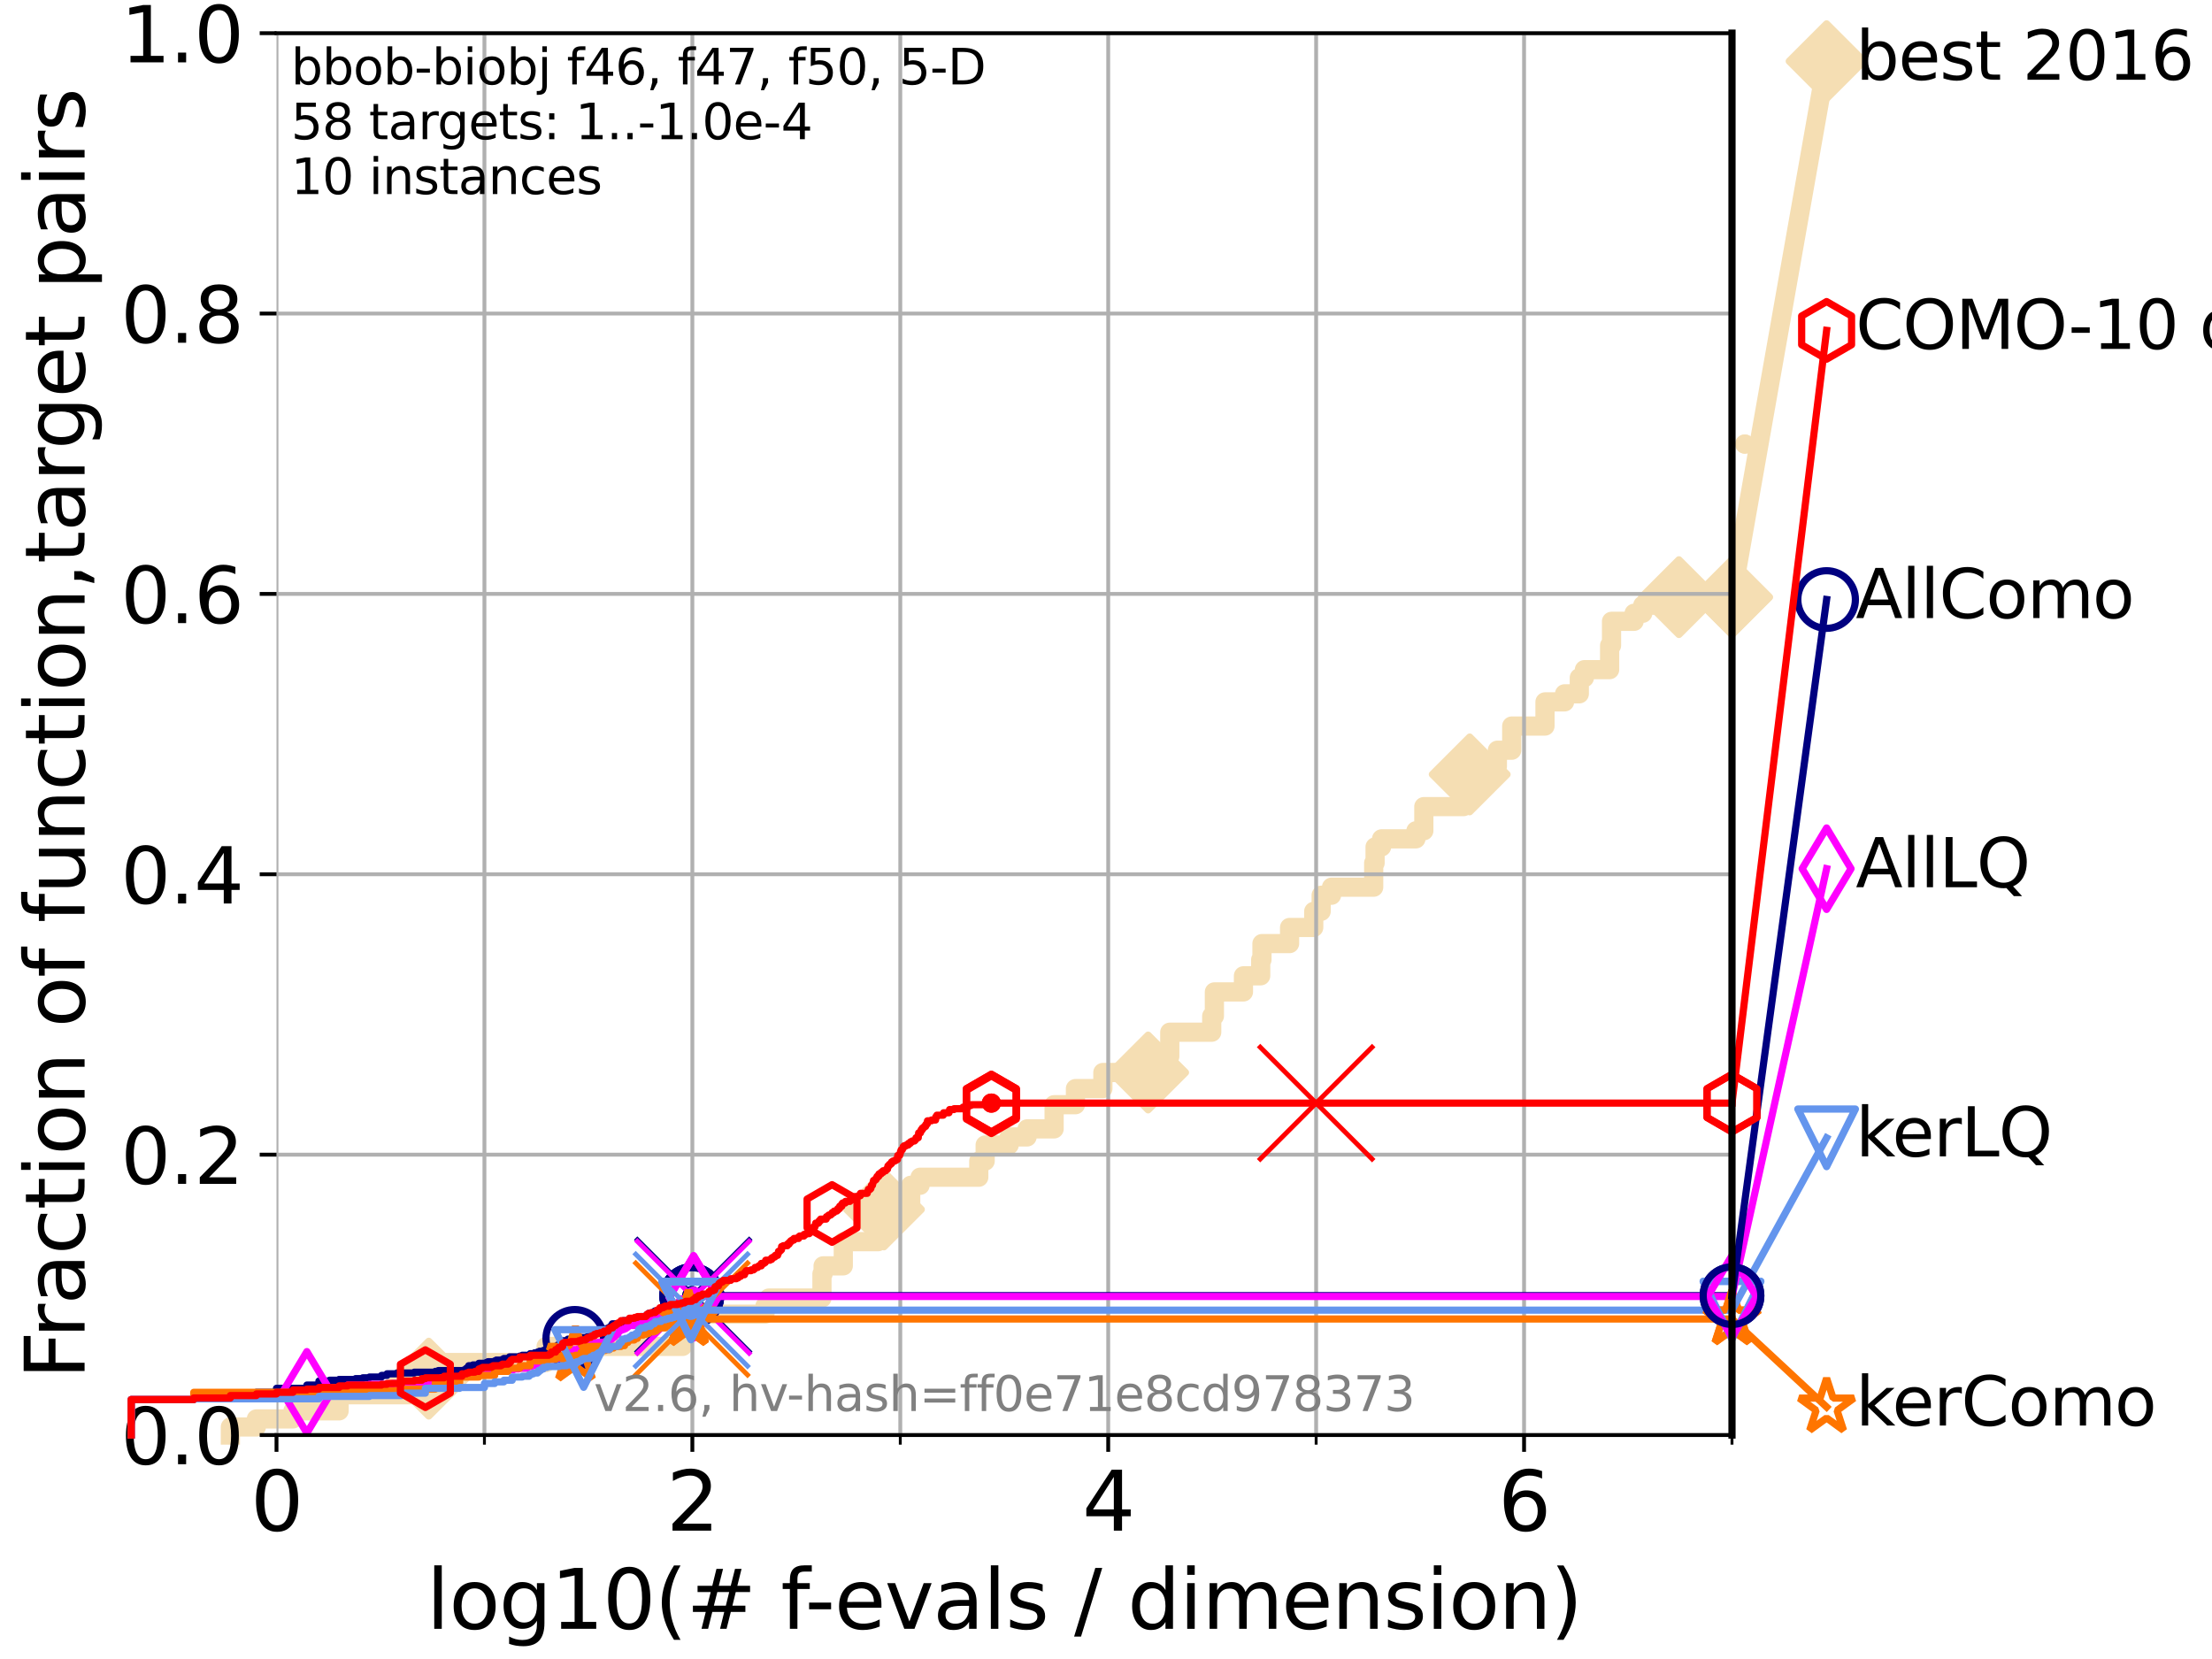 <?xml version="1.0" encoding="utf-8" standalone="no"?>
<!DOCTYPE svg PUBLIC "-//W3C//DTD SVG 1.1//EN"
  "http://www.w3.org/Graphics/SVG/1.1/DTD/svg11.dtd">
<svg xmlns:xlink="http://www.w3.org/1999/xlink" width="460.8pt" height="345.6pt" viewBox="0 0 460.8 345.6" xmlns="http://www.w3.org/2000/svg" version="1.1">
 <defs>
  <style type="text/css">*{stroke-linejoin: round; stroke-linecap: butt}</style>
 </defs>
 <g id="figure_1">
  <g id="patch_1">
   <path d="M 0 345.6 
L 460.8 345.6 
L 460.8 0 
L 0 0 
z
" style="fill: #ffffff"/>
  </g>
  <g id="axes_1">
   <g id="patch_2">
    <path d="M 57.6 298.944 
L 360.806 298.944 
L 360.806 6.912 
L 57.6 6.912 
z
" style="fill: #ffffff"/>
   </g>
   <g id="line2d_1">
    <path d="M 47.991 298.944 
L 47.991 297.266 
L 53.402 297.266 
L 53.402 295.587 
L 61.03 295.587 
L 61.03 293.909 
L 70.639 293.909 
L 70.639 290.552 
L 89.324 290.552 
L 89.324 287.196 
L 90.668 287.196 
L 90.668 283.839 
L 113.765 283.839 
L 113.765 280.482 
L 142.207 280.482 
L 142.207 277.126 
L 145.184 277.126 
L 145.184 273.769 
L 159.351 273.769 
L 159.351 272.09 
L 160.142 272.09 
L 160.142 270.412 
L 171.227 270.412 
L 171.227 265.377 
L 171.467 265.377 
L 171.467 263.699 
L 175.673 263.699 
L 175.673 258.664 
L 182.934 258.664 
L 182.934 255.307 
L 184.14 255.307 
L 184.14 251.95 
L 189.718 251.95 
L 189.718 246.915 
L 191.668 246.915 
L 191.668 245.237 
L 203.897 245.237 
L 203.897 241.88 
L 205.226 241.88 
L 205.226 238.524 
L 210.232 238.524 
L 210.232 236.845 
L 213.962 236.845 
L 213.962 235.167 
L 219.591 235.167 
L 219.591 230.132 
L 224.037 230.132 
L 224.037 226.775 
L 229.748 226.775 
L 229.748 223.418 
L 239.175 223.418 
L 239.175 220.062 
L 243.688 220.062 
L 243.688 215.027 
L 252.424 215.027 
L 252.424 211.67 
L 252.979 211.67 
L 252.979 206.635 
L 259.034 206.635 
L 259.034 203.278 
L 262.625 203.278 
L 262.625 199.922 
L 262.89 199.922 
L 262.89 196.565 
L 268.644 196.565 
L 268.644 193.208 
L 273.674 193.208 
L 273.674 189.852 
L 275.223 189.852 
L 275.223 186.495 
L 277.379 186.495 
L 277.379 184.817 
L 286.164 184.817 
L 286.164 179.782 
L 286.455 179.782 
L 286.455 176.425 
L 287.809 176.425 
L 287.809 174.746 
L 294.96 174.746 
L 294.96 173.068 
L 296.609 173.068 
L 296.609 168.033 
L 304.879 168.033 
L 304.879 162.998 
L 306.166 162.998 
L 306.166 161.32 
L 309.883 161.32 
L 309.883 159.641 
L 311.932 159.641 
L 311.932 156.285 
L 314.921 156.285 
L 314.921 151.25 
L 321.851 151.25 
L 321.851 146.215 
L 325.929 146.215 
L 325.929 144.536 
L 328.999 144.536 
L 328.999 141.18 
L 330.062 141.18 
L 330.062 139.501 
L 335.314 139.501 
L 335.314 134.466 
L 335.711 134.466 
L 335.711 129.431 
L 340.414 129.431 
L 340.414 127.753 
L 342.219 127.753 
L 342.219 126.074 
L 349.751 126.074 
L 349.751 124.396 
L 360.806 124.396 
" style="fill: none; stroke: #f5deb3; stroke-width: 4; stroke-linecap: square"/>
   </g>
   <g id="line2d_2">
    <defs>
     <path id="m37a1c735a5" d="M -0 7.778 
L 7.778 0 
L 0 -7.778 
L -7.778 -0 
z
" style="stroke: #f5deb3; stroke-width: 1.5; stroke-linejoin: miter"/>
    </defs>
    <g>
     <use xlink:href="#m37a1c735a5" x="89.324" y="287.196" style="fill: #f5deb3; stroke: #f5deb3; stroke-width: 1.5; stroke-linejoin: miter"/>
     <use xlink:href="#m37a1c735a5" x="184.14" y="251.95" style="fill: #f5deb3; stroke: #f5deb3; stroke-width: 1.5; stroke-linejoin: miter"/>
     <use xlink:href="#m37a1c735a5" x="239.175" y="223.418" style="fill: #f5deb3; stroke: #f5deb3; stroke-width: 1.5; stroke-linejoin: miter"/>
     <use xlink:href="#m37a1c735a5" x="306.166" y="161.32" style="fill: #f5deb3; stroke: #f5deb3; stroke-width: 1.5; stroke-linejoin: miter"/>
     <use xlink:href="#m37a1c735a5" x="349.751" y="124.396" style="fill: #f5deb3; stroke: #f5deb3; stroke-width: 1.5; stroke-linejoin: miter"/>
     <use xlink:href="#m37a1c735a5" x="360.806" y="124.396" style="fill: #f5deb3; stroke: #f5deb3; stroke-width: 1.5; stroke-linejoin: miter"/>
    </g>
   </g>
   <g id="line2d_3">
    <path style="fill: none; stroke: #f5deb3; stroke-width: 4; stroke-linecap: square"/>
    <g/>
   </g>
   <g id="line2d_4">
    <path d="M 360.806 124.396 
L 380.515 12.753 
" style="fill: none; stroke: #f5deb3; stroke-width: 4; stroke-linecap: square"/>
    <g>
     <use xlink:href="#m37a1c735a5" x="360.806" y="124.396" style="fill: #f5deb3; stroke: #f5deb3; stroke-width: 1.5; stroke-linejoin: miter"/>
     <use xlink:href="#m37a1c735a5" x="380.515" y="12.753" style="fill: #f5deb3; stroke: #f5deb3; stroke-width: 1.5; stroke-linejoin: miter"/>
    </g>
   </g>
   <g id="matplotlib.axis_1">
    <g id="xtick_1">
     <g id="line2d_5">
      <path d="M 57.6 298.944 
L 57.6 6.912 
" clip-path="url(#p00e5cf0247)" style="fill: none; stroke: #b0b0b0; stroke-width: 0.8; stroke-linecap: square"/>
     </g>
     <g id="line2d_6">
      <defs>
       <path id="m677eb13cc5" d="M 0 0 
L 0 3.5 
" style="stroke: #000000; stroke-width: 0.8"/>
      </defs>
      <g>
       <use xlink:href="#m677eb13cc5" x="57.6" y="298.944" style="stroke: #000000; stroke-width: 0.8"/>
      </g>
     </g>
     <g id="text_1">
      <!-- 0 -->
      <g transform="translate(52.192 318.861) scale(0.17 -0.17)">
       <defs>
        <path id="DejaVuSans-30" d="M 2034 4250 
Q 1547 4250 1301 3770 
Q 1056 3291 1056 2328 
Q 1056 1369 1301 889 
Q 1547 409 2034 409 
Q 2525 409 2770 889 
Q 3016 1369 3016 2328 
Q 3016 3291 2770 3770 
Q 2525 4250 2034 4250 
z
M 2034 4750 
Q 2819 4750 3233 4129 
Q 3647 3509 3647 2328 
Q 3647 1150 3233 529 
Q 2819 -91 2034 -91 
Q 1250 -91 836 529 
Q 422 1150 422 2328 
Q 422 3509 836 4129 
Q 1250 4750 2034 4750 
z
" transform="scale(0.016)"/>
       </defs>
       <use xlink:href="#DejaVuSans-30"/>
      </g>
     </g>
    </g>
    <g id="xtick_2">
     <g id="line2d_7">
      <path d="M 144.23 298.944 
L 144.23 6.912 
" clip-path="url(#p00e5cf0247)" style="fill: none; stroke: #b0b0b0; stroke-width: 0.8; stroke-linecap: square"/>
     </g>
     <g id="line2d_8">
      <g>
       <use xlink:href="#m677eb13cc5" x="144.23" y="298.944" style="stroke: #000000; stroke-width: 0.8"/>
      </g>
     </g>
     <g id="text_2">
      <!-- 2 -->
      <g transform="translate(138.822 318.861) scale(0.17 -0.17)">
       <defs>
        <path id="DejaVuSans-32" d="M 1228 531 
L 3431 531 
L 3431 0 
L 469 0 
L 469 531 
Q 828 903 1448 1529 
Q 2069 2156 2228 2338 
Q 2531 2678 2651 2914 
Q 2772 3150 2772 3378 
Q 2772 3750 2511 3984 
Q 2250 4219 1831 4219 
Q 1534 4219 1204 4116 
Q 875 4013 500 3803 
L 500 4441 
Q 881 4594 1212 4672 
Q 1544 4750 1819 4750 
Q 2544 4750 2975 4387 
Q 3406 4025 3406 3419 
Q 3406 3131 3298 2873 
Q 3191 2616 2906 2266 
Q 2828 2175 2409 1742 
Q 1991 1309 1228 531 
z
" transform="scale(0.016)"/>
       </defs>
       <use xlink:href="#DejaVuSans-32"/>
      </g>
     </g>
    </g>
    <g id="xtick_3">
     <g id="line2d_9">
      <path d="M 230.861 298.944 
L 230.861 6.912 
" clip-path="url(#p00e5cf0247)" style="fill: none; stroke: #b0b0b0; stroke-width: 0.8; stroke-linecap: square"/>
     </g>
     <g id="line2d_10">
      <g>
       <use xlink:href="#m677eb13cc5" x="230.861" y="298.944" style="stroke: #000000; stroke-width: 0.8"/>
      </g>
     </g>
     <g id="text_3">
      <!-- 4 -->
      <g transform="translate(225.453 318.861) scale(0.17 -0.17)">
       <defs>
        <path id="DejaVuSans-34" d="M 2419 4116 
L 825 1625 
L 2419 1625 
L 2419 4116 
z
M 2253 4666 
L 3047 4666 
L 3047 1625 
L 3713 1625 
L 3713 1100 
L 3047 1100 
L 3047 0 
L 2419 0 
L 2419 1100 
L 313 1100 
L 313 1709 
L 2253 4666 
z
" transform="scale(0.016)"/>
       </defs>
       <use xlink:href="#DejaVuSans-34"/>
      </g>
     </g>
    </g>
    <g id="xtick_4">
     <g id="line2d_11">
      <path d="M 317.491 298.944 
L 317.491 6.912 
" clip-path="url(#p00e5cf0247)" style="fill: none; stroke: #b0b0b0; stroke-width: 0.8; stroke-linecap: square"/>
     </g>
     <g id="line2d_12">
      <g>
       <use xlink:href="#m677eb13cc5" x="317.491" y="298.944" style="stroke: #000000; stroke-width: 0.8"/>
      </g>
     </g>
     <g id="text_4">
      <!-- 6 -->
      <g transform="translate(312.083 318.861) scale(0.17 -0.17)">
       <defs>
        <path id="DejaVuSans-36" d="M 2113 2584 
Q 1688 2584 1439 2293 
Q 1191 2003 1191 1497 
Q 1191 994 1439 701 
Q 1688 409 2113 409 
Q 2538 409 2786 701 
Q 3034 994 3034 1497 
Q 3034 2003 2786 2293 
Q 2538 2584 2113 2584 
z
M 3366 4563 
L 3366 3988 
Q 3128 4100 2886 4159 
Q 2644 4219 2406 4219 
Q 1781 4219 1451 3797 
Q 1122 3375 1075 2522 
Q 1259 2794 1537 2939 
Q 1816 3084 2150 3084 
Q 2853 3084 3261 2657 
Q 3669 2231 3669 1497 
Q 3669 778 3244 343 
Q 2819 -91 2113 -91 
Q 1303 -91 875 529 
Q 447 1150 447 2328 
Q 447 3434 972 4092 
Q 1497 4750 2381 4750 
Q 2619 4750 2861 4703 
Q 3103 4656 3366 4563 
z
" transform="scale(0.016)"/>
       </defs>
       <use xlink:href="#DejaVuSans-36"/>
      </g>
     </g>
    </g>
    <g id="xtick_5">
     <g id="line2d_13">
      <path d="M 100.915 298.944 
L 100.915 6.912 
" clip-path="url(#p00e5cf0247)" style="fill: none; stroke: #b0b0b0; stroke-width: 0.8; stroke-linecap: square"/>
     </g>
     <g id="line2d_14">
      <defs>
       <path id="m8d102f0d41" d="M 0 0 
L 0 2 
" style="stroke: #000000; stroke-width: 0.6"/>
      </defs>
      <g>
       <use xlink:href="#m8d102f0d41" x="100.915" y="298.944" style="stroke: #000000; stroke-width: 0.6"/>
      </g>
     </g>
    </g>
    <g id="xtick_6">
     <g id="line2d_15">
      <path d="M 187.546 298.944 
L 187.546 6.912 
" clip-path="url(#p00e5cf0247)" style="fill: none; stroke: #b0b0b0; stroke-width: 0.8; stroke-linecap: square"/>
     </g>
     <g id="line2d_16">
      <g>
       <use xlink:href="#m8d102f0d41" x="187.546" y="298.944" style="stroke: #000000; stroke-width: 0.6"/>
      </g>
     </g>
    </g>
    <g id="xtick_7">
     <g id="line2d_17">
      <path d="M 274.176 298.944 
L 274.176 6.912 
" clip-path="url(#p00e5cf0247)" style="fill: none; stroke: #b0b0b0; stroke-width: 0.8; stroke-linecap: square"/>
     </g>
     <g id="line2d_18">
      <g>
       <use xlink:href="#m8d102f0d41" x="274.176" y="298.944" style="stroke: #000000; stroke-width: 0.6"/>
      </g>
     </g>
    </g>
    <g id="xtick_8">
     <g id="line2d_19">
      <path d="M 360.806 298.944 
L 360.806 6.912 
" clip-path="url(#p00e5cf0247)" style="fill: none; stroke: #b0b0b0; stroke-width: 0.8; stroke-linecap: square"/>
     </g>
     <g id="line2d_20">
      <g>
       <use xlink:href="#m8d102f0d41" x="360.806" y="298.944" style="stroke: #000000; stroke-width: 0.6"/>
      </g>
     </g>
    </g>
    <g id="text_5">
     <!-- log10(# f-evals / dimension) -->
     <g transform="translate(88.823 339.314) scale(0.17 -0.17)">
      <defs>
       <path id="DejaVuSans-6c" d="M 603 4863 
L 1178 4863 
L 1178 0 
L 603 0 
L 603 4863 
z
" transform="scale(0.016)"/>
       <path id="DejaVuSans-6f" d="M 1959 3097 
Q 1497 3097 1228 2736 
Q 959 2375 959 1747 
Q 959 1119 1226 758 
Q 1494 397 1959 397 
Q 2419 397 2687 759 
Q 2956 1122 2956 1747 
Q 2956 2369 2687 2733 
Q 2419 3097 1959 3097 
z
M 1959 3584 
Q 2709 3584 3137 3096 
Q 3566 2609 3566 1747 
Q 3566 888 3137 398 
Q 2709 -91 1959 -91 
Q 1206 -91 779 398 
Q 353 888 353 1747 
Q 353 2609 779 3096 
Q 1206 3584 1959 3584 
z
" transform="scale(0.016)"/>
       <path id="DejaVuSans-67" d="M 2906 1791 
Q 2906 2416 2648 2759 
Q 2391 3103 1925 3103 
Q 1463 3103 1205 2759 
Q 947 2416 947 1791 
Q 947 1169 1205 825 
Q 1463 481 1925 481 
Q 2391 481 2648 825 
Q 2906 1169 2906 1791 
z
M 3481 434 
Q 3481 -459 3084 -895 
Q 2688 -1331 1869 -1331 
Q 1566 -1331 1297 -1286 
Q 1028 -1241 775 -1147 
L 775 -588 
Q 1028 -725 1275 -790 
Q 1522 -856 1778 -856 
Q 2344 -856 2625 -561 
Q 2906 -266 2906 331 
L 2906 616 
Q 2728 306 2450 153 
Q 2172 0 1784 0 
Q 1141 0 747 490 
Q 353 981 353 1791 
Q 353 2603 747 3093 
Q 1141 3584 1784 3584 
Q 2172 3584 2450 3431 
Q 2728 3278 2906 2969 
L 2906 3500 
L 3481 3500 
L 3481 434 
z
" transform="scale(0.016)"/>
       <path id="DejaVuSans-31" d="M 794 531 
L 1825 531 
L 1825 4091 
L 703 3866 
L 703 4441 
L 1819 4666 
L 2450 4666 
L 2450 531 
L 3481 531 
L 3481 0 
L 794 0 
L 794 531 
z
" transform="scale(0.016)"/>
       <path id="DejaVuSans-28" d="M 1984 4856 
Q 1566 4138 1362 3434 
Q 1159 2731 1159 2009 
Q 1159 1288 1364 580 
Q 1569 -128 1984 -844 
L 1484 -844 
Q 1016 -109 783 600 
Q 550 1309 550 2009 
Q 550 2706 781 3412 
Q 1013 4119 1484 4856 
L 1984 4856 
z
" transform="scale(0.016)"/>
       <path id="DejaVuSans-23" d="M 3272 2816 
L 2363 2816 
L 2100 1772 
L 3016 1772 
L 3272 2816 
z
M 2803 4594 
L 2478 3297 
L 3391 3297 
L 3719 4594 
L 4219 4594 
L 3897 3297 
L 4872 3297 
L 4872 2816 
L 3775 2816 
L 3519 1772 
L 4513 1772 
L 4513 1294 
L 3397 1294 
L 3072 0 
L 2572 0 
L 2894 1294 
L 1978 1294 
L 1656 0 
L 1153 0 
L 1478 1294 
L 494 1294 
L 494 1772 
L 1594 1772 
L 1856 2816 
L 850 2816 
L 850 3297 
L 1978 3297 
L 2297 4594 
L 2803 4594 
z
" transform="scale(0.016)"/>
       <path id="DejaVuSans-20" transform="scale(0.016)"/>
       <path id="DejaVuSans-66" d="M 2375 4863 
L 2375 4384 
L 1825 4384 
Q 1516 4384 1395 4259 
Q 1275 4134 1275 3809 
L 1275 3500 
L 2222 3500 
L 2222 3053 
L 1275 3053 
L 1275 0 
L 697 0 
L 697 3053 
L 147 3053 
L 147 3500 
L 697 3500 
L 697 3744 
Q 697 4328 969 4595 
Q 1241 4863 1831 4863 
L 2375 4863 
z
" transform="scale(0.016)"/>
       <path id="DejaVuSans-2d" d="M 313 2009 
L 1997 2009 
L 1997 1497 
L 313 1497 
L 313 2009 
z
" transform="scale(0.016)"/>
       <path id="DejaVuSans-65" d="M 3597 1894 
L 3597 1613 
L 953 1613 
Q 991 1019 1311 708 
Q 1631 397 2203 397 
Q 2534 397 2845 478 
Q 3156 559 3463 722 
L 3463 178 
Q 3153 47 2828 -22 
Q 2503 -91 2169 -91 
Q 1331 -91 842 396 
Q 353 884 353 1716 
Q 353 2575 817 3079 
Q 1281 3584 2069 3584 
Q 2775 3584 3186 3129 
Q 3597 2675 3597 1894 
z
M 3022 2063 
Q 3016 2534 2758 2815 
Q 2500 3097 2075 3097 
Q 1594 3097 1305 2825 
Q 1016 2553 972 2059 
L 3022 2063 
z
" transform="scale(0.016)"/>
       <path id="DejaVuSans-76" d="M 191 3500 
L 800 3500 
L 1894 563 
L 2988 3500 
L 3597 3500 
L 2284 0 
L 1503 0 
L 191 3500 
z
" transform="scale(0.016)"/>
       <path id="DejaVuSans-61" d="M 2194 1759 
Q 1497 1759 1228 1600 
Q 959 1441 959 1056 
Q 959 750 1161 570 
Q 1363 391 1709 391 
Q 2188 391 2477 730 
Q 2766 1069 2766 1631 
L 2766 1759 
L 2194 1759 
z
M 3341 1997 
L 3341 0 
L 2766 0 
L 2766 531 
Q 2569 213 2275 61 
Q 1981 -91 1556 -91 
Q 1019 -91 701 211 
Q 384 513 384 1019 
Q 384 1609 779 1909 
Q 1175 2209 1959 2209 
L 2766 2209 
L 2766 2266 
Q 2766 2663 2505 2880 
Q 2244 3097 1772 3097 
Q 1472 3097 1187 3025 
Q 903 2953 641 2809 
L 641 3341 
Q 956 3463 1253 3523 
Q 1550 3584 1831 3584 
Q 2591 3584 2966 3190 
Q 3341 2797 3341 1997 
z
" transform="scale(0.016)"/>
       <path id="DejaVuSans-73" d="M 2834 3397 
L 2834 2853 
Q 2591 2978 2328 3040 
Q 2066 3103 1784 3103 
Q 1356 3103 1142 2972 
Q 928 2841 928 2578 
Q 928 2378 1081 2264 
Q 1234 2150 1697 2047 
L 1894 2003 
Q 2506 1872 2764 1633 
Q 3022 1394 3022 966 
Q 3022 478 2636 193 
Q 2250 -91 1575 -91 
Q 1294 -91 989 -36 
Q 684 19 347 128 
L 347 722 
Q 666 556 975 473 
Q 1284 391 1588 391 
Q 1994 391 2212 530 
Q 2431 669 2431 922 
Q 2431 1156 2273 1281 
Q 2116 1406 1581 1522 
L 1381 1569 
Q 847 1681 609 1914 
Q 372 2147 372 2553 
Q 372 3047 722 3315 
Q 1072 3584 1716 3584 
Q 2034 3584 2315 3537 
Q 2597 3491 2834 3397 
z
" transform="scale(0.016)"/>
       <path id="DejaVuSans-2f" d="M 1625 4666 
L 2156 4666 
L 531 -594 
L 0 -594 
L 1625 4666 
z
" transform="scale(0.016)"/>
       <path id="DejaVuSans-64" d="M 2906 2969 
L 2906 4863 
L 3481 4863 
L 3481 0 
L 2906 0 
L 2906 525 
Q 2725 213 2448 61 
Q 2172 -91 1784 -91 
Q 1150 -91 751 415 
Q 353 922 353 1747 
Q 353 2572 751 3078 
Q 1150 3584 1784 3584 
Q 2172 3584 2448 3432 
Q 2725 3281 2906 2969 
z
M 947 1747 
Q 947 1113 1208 752 
Q 1469 391 1925 391 
Q 2381 391 2643 752 
Q 2906 1113 2906 1747 
Q 2906 2381 2643 2742 
Q 2381 3103 1925 3103 
Q 1469 3103 1208 2742 
Q 947 2381 947 1747 
z
" transform="scale(0.016)"/>
       <path id="DejaVuSans-69" d="M 603 3500 
L 1178 3500 
L 1178 0 
L 603 0 
L 603 3500 
z
M 603 4863 
L 1178 4863 
L 1178 4134 
L 603 4134 
L 603 4863 
z
" transform="scale(0.016)"/>
       <path id="DejaVuSans-6d" d="M 3328 2828 
Q 3544 3216 3844 3400 
Q 4144 3584 4550 3584 
Q 5097 3584 5394 3201 
Q 5691 2819 5691 2113 
L 5691 0 
L 5113 0 
L 5113 2094 
Q 5113 2597 4934 2840 
Q 4756 3084 4391 3084 
Q 3944 3084 3684 2787 
Q 3425 2491 3425 1978 
L 3425 0 
L 2847 0 
L 2847 2094 
Q 2847 2600 2669 2842 
Q 2491 3084 2119 3084 
Q 1678 3084 1418 2786 
Q 1159 2488 1159 1978 
L 1159 0 
L 581 0 
L 581 3500 
L 1159 3500 
L 1159 2956 
Q 1356 3278 1631 3431 
Q 1906 3584 2284 3584 
Q 2666 3584 2933 3390 
Q 3200 3197 3328 2828 
z
" transform="scale(0.016)"/>
       <path id="DejaVuSans-6e" d="M 3513 2113 
L 3513 0 
L 2938 0 
L 2938 2094 
Q 2938 2591 2744 2837 
Q 2550 3084 2163 3084 
Q 1697 3084 1428 2787 
Q 1159 2491 1159 1978 
L 1159 0 
L 581 0 
L 581 3500 
L 1159 3500 
L 1159 2956 
Q 1366 3272 1645 3428 
Q 1925 3584 2291 3584 
Q 2894 3584 3203 3211 
Q 3513 2838 3513 2113 
z
" transform="scale(0.016)"/>
       <path id="DejaVuSans-29" d="M 513 4856 
L 1013 4856 
Q 1481 4119 1714 3412 
Q 1947 2706 1947 2009 
Q 1947 1309 1714 600 
Q 1481 -109 1013 -844 
L 513 -844 
Q 928 -128 1133 580 
Q 1338 1288 1338 2009 
Q 1338 2731 1133 3434 
Q 928 4138 513 4856 
z
" transform="scale(0.016)"/>
      </defs>
      <use xlink:href="#DejaVuSans-6c"/>
      <use xlink:href="#DejaVuSans-6f" x="27.783"/>
      <use xlink:href="#DejaVuSans-67" x="88.965"/>
      <use xlink:href="#DejaVuSans-31" x="152.441"/>
      <use xlink:href="#DejaVuSans-30" x="216.064"/>
      <use xlink:href="#DejaVuSans-28" x="279.688"/>
      <use xlink:href="#DejaVuSans-23" x="318.701"/>
      <use xlink:href="#DejaVuSans-20" x="402.49"/>
      <use xlink:href="#DejaVuSans-66" x="434.277"/>
      <use xlink:href="#DejaVuSans-2d" x="463.982"/>
      <use xlink:href="#DejaVuSans-65" x="500.066"/>
      <use xlink:href="#DejaVuSans-76" x="561.59"/>
      <use xlink:href="#DejaVuSans-61" x="620.77"/>
      <use xlink:href="#DejaVuSans-6c" x="682.049"/>
      <use xlink:href="#DejaVuSans-73" x="709.832"/>
      <use xlink:href="#DejaVuSans-20" x="761.932"/>
      <use xlink:href="#DejaVuSans-2f" x="793.719"/>
      <use xlink:href="#DejaVuSans-20" x="827.41"/>
      <use xlink:href="#DejaVuSans-64" x="859.197"/>
      <use xlink:href="#DejaVuSans-69" x="922.674"/>
      <use xlink:href="#DejaVuSans-6d" x="950.457"/>
      <use xlink:href="#DejaVuSans-65" x="1047.869"/>
      <use xlink:href="#DejaVuSans-6e" x="1109.393"/>
      <use xlink:href="#DejaVuSans-73" x="1172.771"/>
      <use xlink:href="#DejaVuSans-69" x="1224.871"/>
      <use xlink:href="#DejaVuSans-6f" x="1252.654"/>
      <use xlink:href="#DejaVuSans-6e" x="1313.836"/>
      <use xlink:href="#DejaVuSans-29" x="1377.215"/>
     </g>
    </g>
   </g>
   <g id="matplotlib.axis_2">
    <g id="ytick_1">
     <g id="line2d_21">
      <path d="M 57.6 298.944 
L 360.806 298.944 
" clip-path="url(#p00e5cf0247)" style="fill: none; stroke: #b0b0b0; stroke-width: 0.8; stroke-linecap: square"/>
     </g>
     <g id="line2d_22">
      <defs>
       <path id="m664be99ec3" d="M 0 0 
L -3.5 0 
" style="stroke: #000000; stroke-width: 0.8"/>
      </defs>
      <g>
       <use xlink:href="#m664be99ec3" x="57.6" y="298.944" style="stroke: #000000; stroke-width: 0.8"/>
      </g>
     </g>
     <g id="text_6">
      <!-- 0.0 -->
      <g transform="translate(25.155 305.023) scale(0.16 -0.16)">
       <defs>
        <path id="DejaVuSans-2e" d="M 684 794 
L 1344 794 
L 1344 0 
L 684 0 
L 684 794 
z
" transform="scale(0.016)"/>
       </defs>
       <use xlink:href="#DejaVuSans-30"/>
       <use xlink:href="#DejaVuSans-2e" x="63.623"/>
       <use xlink:href="#DejaVuSans-30" x="95.41"/>
      </g>
     </g>
    </g>
    <g id="ytick_2">
     <g id="line2d_23">
      <path d="M 57.6 240.538 
L 360.806 240.538 
" clip-path="url(#p00e5cf0247)" style="fill: none; stroke: #b0b0b0; stroke-width: 0.8; stroke-linecap: square"/>
     </g>
     <g id="line2d_24">
      <g>
       <use xlink:href="#m664be99ec3" x="57.6" y="240.538" style="stroke: #000000; stroke-width: 0.8"/>
      </g>
     </g>
     <g id="text_7">
      <!-- 0.2 -->
      <g transform="translate(25.155 246.616) scale(0.16 -0.16)">
       <use xlink:href="#DejaVuSans-30"/>
       <use xlink:href="#DejaVuSans-2e" x="63.623"/>
       <use xlink:href="#DejaVuSans-32" x="95.41"/>
      </g>
     </g>
    </g>
    <g id="ytick_3">
     <g id="line2d_25">
      <path d="M 57.6 182.131 
L 360.806 182.131 
" clip-path="url(#p00e5cf0247)" style="fill: none; stroke: #b0b0b0; stroke-width: 0.8; stroke-linecap: square"/>
     </g>
     <g id="line2d_26">
      <g>
       <use xlink:href="#m664be99ec3" x="57.6" y="182.131" style="stroke: #000000; stroke-width: 0.8"/>
      </g>
     </g>
     <g id="text_8">
      <!-- 0.4 -->
      <g transform="translate(25.155 188.21) scale(0.16 -0.16)">
       <use xlink:href="#DejaVuSans-30"/>
       <use xlink:href="#DejaVuSans-2e" x="63.623"/>
       <use xlink:href="#DejaVuSans-34" x="95.41"/>
      </g>
     </g>
    </g>
    <g id="ytick_4">
     <g id="line2d_27">
      <path d="M 57.6 123.725 
L 360.806 123.725 
" clip-path="url(#p00e5cf0247)" style="fill: none; stroke: #b0b0b0; stroke-width: 0.8; stroke-linecap: square"/>
     </g>
     <g id="line2d_28">
      <g>
       <use xlink:href="#m664be99ec3" x="57.6" y="123.725" style="stroke: #000000; stroke-width: 0.8"/>
      </g>
     </g>
     <g id="text_9">
      <!-- 0.6 -->
      <g transform="translate(25.155 129.804) scale(0.16 -0.16)">
       <use xlink:href="#DejaVuSans-30"/>
       <use xlink:href="#DejaVuSans-2e" x="63.623"/>
       <use xlink:href="#DejaVuSans-36" x="95.41"/>
      </g>
     </g>
    </g>
    <g id="ytick_5">
     <g id="line2d_29">
      <path d="M 57.6 65.318 
L 360.806 65.318 
" clip-path="url(#p00e5cf0247)" style="fill: none; stroke: #b0b0b0; stroke-width: 0.8; stroke-linecap: square"/>
     </g>
     <g id="line2d_30">
      <g>
       <use xlink:href="#m664be99ec3" x="57.6" y="65.318" style="stroke: #000000; stroke-width: 0.8"/>
      </g>
     </g>
     <g id="text_10">
      <!-- 0.8 -->
      <g transform="translate(25.155 71.397) scale(0.16 -0.16)">
       <defs>
        <path id="DejaVuSans-38" d="M 2034 2216 
Q 1584 2216 1326 1975 
Q 1069 1734 1069 1313 
Q 1069 891 1326 650 
Q 1584 409 2034 409 
Q 2484 409 2743 651 
Q 3003 894 3003 1313 
Q 3003 1734 2745 1975 
Q 2488 2216 2034 2216 
z
M 1403 2484 
Q 997 2584 770 2862 
Q 544 3141 544 3541 
Q 544 4100 942 4425 
Q 1341 4750 2034 4750 
Q 2731 4750 3128 4425 
Q 3525 4100 3525 3541 
Q 3525 3141 3298 2862 
Q 3072 2584 2669 2484 
Q 3125 2378 3379 2068 
Q 3634 1759 3634 1313 
Q 3634 634 3220 271 
Q 2806 -91 2034 -91 
Q 1263 -91 848 271 
Q 434 634 434 1313 
Q 434 1759 690 2068 
Q 947 2378 1403 2484 
z
M 1172 3481 
Q 1172 3119 1398 2916 
Q 1625 2713 2034 2713 
Q 2441 2713 2670 2916 
Q 2900 3119 2900 3481 
Q 2900 3844 2670 4047 
Q 2441 4250 2034 4250 
Q 1625 4250 1398 4047 
Q 1172 3844 1172 3481 
z
" transform="scale(0.016)"/>
       </defs>
       <use xlink:href="#DejaVuSans-30"/>
       <use xlink:href="#DejaVuSans-2e" x="63.623"/>
       <use xlink:href="#DejaVuSans-38" x="95.41"/>
      </g>
     </g>
    </g>
    <g id="ytick_6">
     <g id="line2d_31">
      <path d="M 57.6 6.912 
L 360.806 6.912 
" clip-path="url(#p00e5cf0247)" style="fill: none; stroke: #b0b0b0; stroke-width: 0.8; stroke-linecap: square"/>
     </g>
     <g id="line2d_32">
      <g>
       <use xlink:href="#m664be99ec3" x="57.6" y="6.912" style="stroke: #000000; stroke-width: 0.8"/>
      </g>
     </g>
     <g id="text_11">
      <!-- 1.0 -->
      <g transform="translate(25.155 12.991) scale(0.16 -0.16)">
       <use xlink:href="#DejaVuSans-31"/>
       <use xlink:href="#DejaVuSans-2e" x="63.623"/>
       <use xlink:href="#DejaVuSans-30" x="95.41"/>
      </g>
     </g>
    </g>
    <g id="text_12">
     <!-- Fraction of function,target pairs -->
     <g transform="translate(17.62 287.313) rotate(-90) scale(0.17 -0.17)">
      <defs>
       <path id="DejaVuSans-46" d="M 628 4666 
L 3309 4666 
L 3309 4134 
L 1259 4134 
L 1259 2759 
L 3109 2759 
L 3109 2228 
L 1259 2228 
L 1259 0 
L 628 0 
L 628 4666 
z
" transform="scale(0.016)"/>
       <path id="DejaVuSans-72" d="M 2631 2963 
Q 2534 3019 2420 3045 
Q 2306 3072 2169 3072 
Q 1681 3072 1420 2755 
Q 1159 2438 1159 1844 
L 1159 0 
L 581 0 
L 581 3500 
L 1159 3500 
L 1159 2956 
Q 1341 3275 1631 3429 
Q 1922 3584 2338 3584 
Q 2397 3584 2469 3576 
Q 2541 3569 2628 3553 
L 2631 2963 
z
" transform="scale(0.016)"/>
       <path id="DejaVuSans-63" d="M 3122 3366 
L 3122 2828 
Q 2878 2963 2633 3030 
Q 2388 3097 2138 3097 
Q 1578 3097 1268 2742 
Q 959 2388 959 1747 
Q 959 1106 1268 751 
Q 1578 397 2138 397 
Q 2388 397 2633 464 
Q 2878 531 3122 666 
L 3122 134 
Q 2881 22 2623 -34 
Q 2366 -91 2075 -91 
Q 1284 -91 818 406 
Q 353 903 353 1747 
Q 353 2603 823 3093 
Q 1294 3584 2113 3584 
Q 2378 3584 2631 3529 
Q 2884 3475 3122 3366 
z
" transform="scale(0.016)"/>
       <path id="DejaVuSans-74" d="M 1172 4494 
L 1172 3500 
L 2356 3500 
L 2356 3053 
L 1172 3053 
L 1172 1153 
Q 1172 725 1289 603 
Q 1406 481 1766 481 
L 2356 481 
L 2356 0 
L 1766 0 
Q 1100 0 847 248 
Q 594 497 594 1153 
L 594 3053 
L 172 3053 
L 172 3500 
L 594 3500 
L 594 4494 
L 1172 4494 
z
" transform="scale(0.016)"/>
       <path id="DejaVuSans-75" d="M 544 1381 
L 544 3500 
L 1119 3500 
L 1119 1403 
Q 1119 906 1312 657 
Q 1506 409 1894 409 
Q 2359 409 2629 706 
Q 2900 1003 2900 1516 
L 2900 3500 
L 3475 3500 
L 3475 0 
L 2900 0 
L 2900 538 
Q 2691 219 2414 64 
Q 2138 -91 1772 -91 
Q 1169 -91 856 284 
Q 544 659 544 1381 
z
M 1991 3584 
L 1991 3584 
z
" transform="scale(0.016)"/>
       <path id="DejaVuSans-2c" d="M 750 794 
L 1409 794 
L 1409 256 
L 897 -744 
L 494 -744 
L 750 256 
L 750 794 
z
" transform="scale(0.016)"/>
       <path id="DejaVuSans-70" d="M 1159 525 
L 1159 -1331 
L 581 -1331 
L 581 3500 
L 1159 3500 
L 1159 2969 
Q 1341 3281 1617 3432 
Q 1894 3584 2278 3584 
Q 2916 3584 3314 3078 
Q 3713 2572 3713 1747 
Q 3713 922 3314 415 
Q 2916 -91 2278 -91 
Q 1894 -91 1617 61 
Q 1341 213 1159 525 
z
M 3116 1747 
Q 3116 2381 2855 2742 
Q 2594 3103 2138 3103 
Q 1681 3103 1420 2742 
Q 1159 2381 1159 1747 
Q 1159 1113 1420 752 
Q 1681 391 2138 391 
Q 2594 391 2855 752 
Q 3116 1113 3116 1747 
z
" transform="scale(0.016)"/>
      </defs>
      <use xlink:href="#DejaVuSans-46"/>
      <use xlink:href="#DejaVuSans-72" x="50.27"/>
      <use xlink:href="#DejaVuSans-61" x="91.383"/>
      <use xlink:href="#DejaVuSans-63" x="152.662"/>
      <use xlink:href="#DejaVuSans-74" x="207.643"/>
      <use xlink:href="#DejaVuSans-69" x="246.852"/>
      <use xlink:href="#DejaVuSans-6f" x="274.635"/>
      <use xlink:href="#DejaVuSans-6e" x="335.816"/>
      <use xlink:href="#DejaVuSans-20" x="399.195"/>
      <use xlink:href="#DejaVuSans-6f" x="430.982"/>
      <use xlink:href="#DejaVuSans-66" x="492.164"/>
      <use xlink:href="#DejaVuSans-20" x="527.369"/>
      <use xlink:href="#DejaVuSans-66" x="559.156"/>
      <use xlink:href="#DejaVuSans-75" x="594.361"/>
      <use xlink:href="#DejaVuSans-6e" x="657.74"/>
      <use xlink:href="#DejaVuSans-63" x="721.119"/>
      <use xlink:href="#DejaVuSans-74" x="776.1"/>
      <use xlink:href="#DejaVuSans-69" x="815.309"/>
      <use xlink:href="#DejaVuSans-6f" x="843.092"/>
      <use xlink:href="#DejaVuSans-6e" x="904.273"/>
      <use xlink:href="#DejaVuSans-2c" x="967.652"/>
      <use xlink:href="#DejaVuSans-74" x="999.439"/>
      <use xlink:href="#DejaVuSans-61" x="1038.648"/>
      <use xlink:href="#DejaVuSans-72" x="1099.928"/>
      <use xlink:href="#DejaVuSans-67" x="1139.291"/>
      <use xlink:href="#DejaVuSans-65" x="1202.768"/>
      <use xlink:href="#DejaVuSans-74" x="1264.291"/>
      <use xlink:href="#DejaVuSans-20" x="1303.5"/>
      <use xlink:href="#DejaVuSans-70" x="1335.287"/>
      <use xlink:href="#DejaVuSans-61" x="1398.764"/>
      <use xlink:href="#DejaVuSans-69" x="1460.043"/>
      <use xlink:href="#DejaVuSans-72" x="1487.826"/>
      <use xlink:href="#DejaVuSans-73" x="1528.939"/>
     </g>
    </g>
   </g>
   <g id="line2d_33">
    <defs>
     <path id="md3e61fb828" d="M 0 1.5 
C 0.398 1.5 0.779 1.342 1.061 1.061 
C 1.342 0.779 1.5 0.398 1.5 0 
C 1.5 -0.398 1.342 -0.779 1.061 -1.061 
C 0.779 -1.342 0.398 -1.5 0 -1.5 
C -0.398 -1.5 -0.779 -1.342 -1.061 -1.061 
C -1.342 -0.779 -1.5 -0.398 -1.5 0 
C -1.5 0.398 -1.342 0.779 -1.061 1.061 
C -0.779 1.342 -0.398 1.5 0 1.5 
z
" style="stroke: #f5deb3"/>
    </defs>
    <g>
     <use xlink:href="#md3e61fb828" x="363.478" y="92.508" style="fill: #f5deb3; stroke: #f5deb3"/>
     <use xlink:href="#md3e61fb828" x="363.478" y="92.508" style="fill: #f5deb3; stroke: #f5deb3"/>
    </g>
   </g>
   <g id="line2d_34">
    <defs>
     <path id="m050b7a743c" d="M 0 1.5 
C 0.398 1.5 0.779 1.342 1.061 1.061 
C 1.342 0.779 1.5 0.398 1.5 0 
C 1.5 -0.398 1.342 -0.779 1.061 -1.061 
C 0.779 -1.342 0.398 -1.5 0 -1.5 
C -0.398 -1.5 -0.779 -1.342 -1.061 -1.061 
C -1.342 -0.779 -1.5 -0.398 -1.5 0 
C -1.5 0.398 -1.342 0.779 -1.061 1.061 
C -0.779 1.342 -0.398 1.5 0 1.5 
z
" style="stroke: #000080"/>
    </defs>
    <g>
     <use xlink:href="#m050b7a743c" x="144.117" y="269.909" style="fill: #000080; stroke: #000080"/>
     <use xlink:href="#m050b7a743c" x="144.117" y="269.909" style="fill: #000080; stroke: #000080"/>
    </g>
   </g>
   <g id="line2d_35">
    <path d="M 27.324 298.944 
L 27.324 291.559 
L 40.363 291.559 
L 40.363 291.224 
L 47.991 291.224 
L 47.991 291.056 
L 53.402 291.056 
L 53.402 290.049 
L 57.6 290.049 
L 57.6 289.21 
L 63.93 289.21 
L 63.93 288.538 
L 66.441 288.538 
L 66.441 287.699 
L 68.657 287.699 
L 68.657 287.531 
L 70.639 287.531 
L 70.639 287.363 
L 74.069 287.363 
L 74.069 287.196 
L 75.575 287.196 
L 75.575 287.028 
L 76.969 287.028 
L 76.969 286.86 
L 79.481 286.86 
L 79.481 286.524 
L 80.621 286.524 
L 80.621 286.189 
L 82.713 286.189 
L 82.713 286.021 
L 86.307 286.021 
L 86.307 285.853 
L 90.668 285.853 
L 90.668 285.685 
L 91.306 285.685 
L 91.306 285.517 
L 96.718 285.517 
L 96.718 285.349 
L 97.182 285.349 
L 97.182 285.014 
L 97.635 285.014 
L 97.635 284.51 
L 98.51 284.51 
L 98.51 284.342 
L 99.751 284.342 
L 99.751 284.007 
L 101.288 284.007 
L 101.288 283.839 
L 101.653 283.839 
L 101.653 283.671 
L 103.047 283.671 
L 103.047 283.503 
L 103.38 283.503 
L 103.38 283.335 
L 104.656 283.335 
L 104.656 283.168 
L 104.962 283.168 
L 104.962 283 
L 106.138 283 
L 106.138 282.664 
L 108.29 282.664 
L 108.29 282.496 
L 108.792 282.496 
L 108.792 282.328 
L 110.449 282.328 
L 110.449 281.993 
L 111.335 281.993 
L 111.335 281.825 
L 111.972 281.825 
L 111.972 281.657 
L 112.386 281.657 
L 112.386 281.489 
L 113.186 281.489 
L 113.186 281.321 
L 113.765 281.321 
L 113.765 280.986 
L 115.051 280.986 
L 115.051 280.818 
L 115.576 280.818 
L 115.576 280.65 
L 115.747 280.65 
L 115.747 280.482 
L 116.086 280.482 
L 116.086 280.314 
L 116.253 280.314 
L 116.253 280.147 
L 116.908 280.147 
L 116.908 279.979 
L 117.068 279.979 
L 117.068 279.643 
L 117.227 279.643 
L 117.227 279.475 
L 117.384 279.475 
L 117.384 279.307 
L 118.302 279.307 
L 118.302 278.972 
L 119.6 278.972 
L 119.6 278.804 
L 119.739 278.804 
L 119.739 278.636 
L 122.32 278.636 
L 122.32 278.468 
L 122.796 278.468 
L 122.796 278.3 
L 123.26 278.3 
L 123.26 277.965 
L 123.936 277.965 
L 123.936 277.629 
L 124.156 277.629 
L 124.156 277.461 
L 124.589 277.461 
L 124.589 277.293 
L 125.322 277.293 
L 125.322 277.126 
L 125.929 277.126 
L 125.929 276.958 
L 126.226 276.958 
L 126.226 276.79 
L 126.709 276.79 
L 126.709 276.622 
L 126.994 276.622 
L 126.994 276.454 
L 127.181 276.454 
L 127.181 276.286 
L 127.55 276.286 
L 127.55 275.783 
L 129.041 275.783 
L 129.041 275.615 
L 129.458 275.615 
L 129.458 275.447 
L 129.866 275.447 
L 129.866 275.112 
L 131.266 275.112 
L 131.266 274.944 
L 132.847 274.944 
L 132.847 274.776 
L 133.256 274.776 
L 133.256 274.608 
L 133.457 274.608 
L 133.457 274.272 
L 134.558 274.272 
L 134.558 274.104 
L 134.684 274.104 
L 134.684 273.937 
L 135.116 273.937 
L 135.116 273.601 
L 136.011 273.601 
L 136.011 273.433 
L 136.242 273.433 
L 136.242 273.265 
L 136.414 273.265 
L 136.414 273.097 
L 137.467 273.097 
L 137.467 272.93 
L 138.515 272.93 
L 138.515 272.762 
L 139.605 272.762 
L 139.653 272.426 
L 139.938 272.426 
L 139.938 272.09 
L 140.359 272.09 
L 140.359 271.755 
L 140.68 271.755 
L 140.68 271.587 
L 141.04 271.587 
L 141.04 271.419 
L 141.783 271.419 
L 141.783 271.251 
L 142.08 271.251 
L 142.08 271.083 
L 142.207 271.083 
L 142.207 270.916 
L 142.703 270.916 
L 142.703 270.748 
L 143.186 270.748 
L 143.186 270.58 
L 143.773 270.58 
L 143.773 270.244 
L 143.965 270.244 
L 143.965 270.076 
L 144.117 270.076 
L 144.117 269.909 
L 360.806 269.909 
L 360.806 269.909 
" style="fill: none; stroke: #000080; stroke-width: 1.5; stroke-linecap: square"/>
   </g>
   <g id="line2d_36">
    <defs>
     <path id="m454b5497dd" d="M 0 6 
C 1.591 6 3.117 5.368 4.243 4.243 
C 5.368 3.117 6 1.591 6 0 
C 6 -1.591 5.368 -3.117 4.243 -4.243 
C 3.117 -5.368 1.591 -6 0 -6 
C -1.591 -6 -3.117 -5.368 -4.243 -4.243 
C -5.368 -3.117 -6 -1.591 -6 0 
C -6 1.591 -5.368 3.117 -4.243 4.243 
C -3.117 5.368 -1.591 6 0 6 
z
" style="stroke: #000080; stroke-width: 1.5"/>
    </defs>
    <g>
     <use xlink:href="#m454b5497dd" x="119.739" y="278.804" style="fill-opacity: 0; stroke: #000080; stroke-width: 1.5"/>
     <use xlink:href="#m454b5497dd" x="144.117" y="270.076" style="fill-opacity: 0; stroke: #000080; stroke-width: 1.5"/>
     <use xlink:href="#m454b5497dd" x="144.117" y="269.909" style="fill-opacity: 0; stroke: #000080; stroke-width: 1.5"/>
     <use xlink:href="#m454b5497dd" x="144.117" y="269.909" style="fill-opacity: 0; stroke: #000080; stroke-width: 1.5"/>
     <use xlink:href="#m454b5497dd" x="144.117" y="269.909" style="fill-opacity: 0; stroke: #000080; stroke-width: 1.5"/>
     <use xlink:href="#m454b5497dd" x="360.806" y="269.909" style="fill-opacity: 0; stroke: #000080; stroke-width: 1.5"/>
    </g>
   </g>
   <g id="line2d_37">
    <path style="fill: none; stroke: #000080; stroke-width: 1.5; stroke-linecap: square"/>
    <g/>
   </g>
   <g id="line2d_38">
    <path d="M 144.418 269.909 
" clip-path="url(#p00e5cf0247)" style="fill: none; stroke: #000080; stroke-width: 1.5; stroke-linecap: square"/>
    <defs>
     <path id="m09a46c84fc" d="M -12 12 
L 12 -12 
M -12 -12 
L 12 12 
" style="stroke: #000080"/>
    </defs>
    <g clip-path="url(#p00e5cf0247)">
     <use xlink:href="#m09a46c84fc" x="144.418" y="269.909" style="fill: #000080; stroke: #000080"/>
    </g>
   </g>
   <g id="line2d_39">
    <defs>
     <path id="m5fb4b390a2" d="M 0 1.5 
C 0.398 1.5 0.779 1.342 1.061 1.061 
C 1.342 0.779 1.5 0.398 1.5 0 
C 1.5 -0.398 1.342 -0.779 1.061 -1.061 
C 0.779 -1.342 0.398 -1.5 0 -1.5 
C -0.398 -1.5 -0.779 -1.342 -1.061 -1.061 
C -1.342 -0.779 -1.5 -0.398 -1.5 0 
C -1.5 0.398 -1.342 0.779 -1.061 1.061 
C -0.779 1.342 -0.398 1.5 0 1.5 
z
" style="stroke: #ff00ff"/>
    </defs>
    <g>
     <use xlink:href="#m5fb4b390a2" x="144.492" y="270.076" style="fill: #ff00ff; stroke: #ff00ff"/>
     <use xlink:href="#m5fb4b390a2" x="144.492" y="270.076" style="fill: #ff00ff; stroke: #ff00ff"/>
    </g>
   </g>
   <g id="line2d_40">
    <path d="M 27.324 298.944 
L 27.324 291.559 
L 40.363 291.559 
L 40.363 291.391 
L 47.991 291.391 
L 47.991 290.888 
L 57.6 290.888 
L 57.6 290.72 
L 61.03 290.72 
L 61.03 290.049 
L 63.93 290.049 
L 63.93 289.545 
L 66.441 289.545 
L 66.441 289.377 
L 68.657 289.377 
L 68.657 289.21 
L 72.432 289.21 
L 72.432 288.538 
L 76.969 288.538 
L 76.969 288.37 
L 81.696 288.37 
L 81.696 288.203 
L 86.307 288.203 
L 86.307 288.035 
L 87.876 288.035 
L 87.876 287.867 
L 88.614 287.867 
L 88.614 287.699 
L 90.008 287.699 
L 90.008 287.531 
L 92.52 287.531 
L 92.52 287.363 
L 93.099 287.363 
L 93.099 287.196 
L 93.66 287.196 
L 93.66 287.028 
L 94.736 287.028 
L 94.736 286.86 
L 95.753 286.86 
L 95.753 286.692 
L 96.718 286.692 
L 96.718 286.524 
L 97.635 286.524 
L 97.635 286.356 
L 99.751 286.356 
L 99.751 285.853 
L 100.147 285.853 
L 100.147 285.685 
L 102.363 285.685 
L 102.363 285.517 
L 102.708 285.517 
L 102.708 285.349 
L 106.974 285.349 
L 106.974 285.182 
L 108.034 285.182 
L 108.034 285.014 
L 109.757 285.014 
L 109.757 284.846 
L 109.99 284.846 
L 109.99 284.678 
L 110.675 284.678 
L 110.675 284.51 
L 111.335 284.51 
L 111.335 284.342 
L 111.55 284.342 
L 111.55 284.175 
L 111.762 284.175 
L 111.762 284.007 
L 111.972 284.007 
L 111.972 283.839 
L 112.989 283.839 
L 112.989 283.503 
L 113.765 283.503 
L 113.765 283.335 
L 114.142 283.335 
L 114.142 283.168 
L 115.576 283.168 
L 115.576 283 
L 116.419 283 
L 116.419 282.832 
L 117.384 282.832 
L 117.384 282.664 
L 117.54 282.664 
L 117.54 282.496 
L 117.849 282.496 
L 117.849 281.825 
L 118.152 281.825 
L 118.152 281.657 
L 118.598 281.657 
L 118.598 281.489 
L 118.745 281.489 
L 118.745 281.321 
L 119.177 281.321 
L 119.177 281.154 
L 120.418 281.154 
L 120.418 280.986 
L 120.814 280.986 
L 120.814 280.818 
L 121.582 280.818 
L 121.582 280.65 
L 121.707 280.65 
L 121.707 280.482 
L 122.077 280.482 
L 122.077 280.314 
L 122.913 280.314 
L 122.913 280.147 
L 123.601 280.147 
L 123.601 279.979 
L 123.825 279.979 
L 123.825 279.811 
L 124.482 279.811 
L 124.482 279.643 
L 126.029 279.643 
L 126.029 279.475 
L 126.899 279.475 
L 126.994 279.14 
L 127.181 279.14 
L 127.181 278.972 
L 127.458 278.972 
L 127.458 278.804 
L 127.641 278.804 
L 127.641 278.636 
L 127.822 278.636 
L 127.822 278.468 
L 128.09 278.468 
L 128.09 278.133 
L 128.266 278.133 
L 128.266 277.965 
L 128.701 277.965 
L 128.786 277.461 
L 128.957 277.461 
L 128.957 277.293 
L 129.125 277.293 
L 129.125 277.126 
L 129.458 277.126 
L 129.458 276.958 
L 129.947 276.958 
L 129.947 276.79 
L 130.345 276.79 
L 130.345 276.622 
L 130.579 276.622 
L 130.579 276.454 
L 130.811 276.454 
L 130.811 276.119 
L 132.429 276.119 
L 132.429 275.951 
L 132.778 275.951 
L 132.778 275.615 
L 133.323 275.615 
L 133.323 275.447 
L 133.722 275.447 
L 133.722 275.279 
L 134.048 275.279 
L 134.048 275.112 
L 135.055 275.112 
L 135.055 274.944 
L 135.952 274.944 
L 135.952 274.776 
L 136.357 274.776 
L 136.357 274.608 
L 136.697 274.608 
L 136.697 274.44 
L 137.467 274.44 
L 137.467 274.104 
L 137.628 274.104 
L 137.628 273.769 
L 137.893 273.769 
L 137.998 273.433 
L 138.259 273.433 
L 138.362 272.93 
L 138.413 272.93 
L 138.464 272.594 
L 138.668 272.594 
L 138.668 272.426 
L 139.265 272.426 
L 139.265 272.09 
L 140.127 272.09 
L 140.127 271.923 
L 140.359 271.923 
L 140.359 271.755 
L 140.634 271.755 
L 140.634 271.587 
L 141.437 271.587 
L 141.437 271.419 
L 141.567 271.419 
L 141.654 270.748 
L 141.697 270.748 
L 141.697 270.58 
L 143.462 270.58 
L 143.541 270.244 
L 144.492 270.244 
L 144.492 270.076 
L 360.806 270.076 
L 360.806 270.076 
" style="fill: none; stroke: #ff00ff; stroke-width: 1.5; stroke-linecap: square"/>
   </g>
   <g id="line2d_41">
    <defs>
     <path id="m5bdcf2f6ef" d="M -0 8.485 
L 5.091 0 
L 0 -8.485 
L -5.091 -0 
z
" style="stroke: #ff00ff; stroke-width: 1.5; stroke-linejoin: miter"/>
    </defs>
    <g>
     <use xlink:href="#m5bdcf2f6ef" x="63.93" y="290.049" style="fill-opacity: 0; stroke: #ff00ff; stroke-width: 1.5; stroke-linejoin: miter"/>
     <use xlink:href="#m5bdcf2f6ef" x="144.492" y="270.244" style="fill-opacity: 0; stroke: #ff00ff; stroke-width: 1.5; stroke-linejoin: miter"/>
     <use xlink:href="#m5bdcf2f6ef" x="144.492" y="270.244" style="fill-opacity: 0; stroke: #ff00ff; stroke-width: 1.5; stroke-linejoin: miter"/>
     <use xlink:href="#m5bdcf2f6ef" x="144.492" y="270.076" style="fill-opacity: 0; stroke: #ff00ff; stroke-width: 1.5; stroke-linejoin: miter"/>
     <use xlink:href="#m5bdcf2f6ef" x="144.492" y="270.076" style="fill-opacity: 0; stroke: #ff00ff; stroke-width: 1.5; stroke-linejoin: miter"/>
     <use xlink:href="#m5bdcf2f6ef" x="360.806" y="270.076" style="fill-opacity: 0; stroke: #ff00ff; stroke-width: 1.5; stroke-linejoin: miter"/>
    </g>
   </g>
   <g id="line2d_42">
    <path style="fill: none; stroke: #ff00ff; stroke-width: 1.5; stroke-linecap: square"/>
    <g/>
   </g>
   <g id="line2d_43">
    <path d="M 144.418 270.244 
" clip-path="url(#p00e5cf0247)" style="fill: none; stroke: #ff00ff; stroke-width: 1.5; stroke-linecap: square"/>
    <defs>
     <path id="m9e7a7e4876" d="M -12 12 
L 12 -12 
M -12 -12 
L 12 12 
" style="stroke: #ff00ff"/>
    </defs>
    <g clip-path="url(#p00e5cf0247)">
     <use xlink:href="#m9e7a7e4876" x="144.418" y="270.244" style="fill: #ff00ff; stroke: #ff00ff"/>
    </g>
   </g>
   <g id="line2d_44">
    <defs>
     <path id="ma46b870168" d="M 0 1.5 
C 0.398 1.5 0.779 1.342 1.061 1.061 
C 1.342 0.779 1.5 0.398 1.5 0 
C 1.5 -0.398 1.342 -0.779 1.061 -1.061 
C 0.779 -1.342 0.398 -1.5 0 -1.5 
C -0.398 -1.5 -0.779 -1.342 -1.061 -1.061 
C -1.342 -0.779 -1.5 -0.398 -1.5 0 
C -1.5 0.398 -1.342 0.779 -1.061 1.061 
C -0.779 1.342 -0.398 1.5 0 1.5 
z
" style="stroke: #ff7500"/>
    </defs>
    <g>
     <use xlink:href="#ma46b870168" x="143.423" y="274.776" style="fill: #ff7500; stroke: #ff7500"/>
     <use xlink:href="#ma46b870168" x="143.423" y="274.776" style="fill: #ff7500; stroke: #ff7500"/>
    </g>
   </g>
   <g id="line2d_45">
    <path d="M 27.324 298.944 
L 27.324 291.559 
L 40.363 291.559 
L 40.363 290.049 
L 72.432 290.049 
L 72.432 289.713 
L 83.678 289.713 
L 83.678 289.377 
L 90.668 289.377 
L 90.668 288.035 
L 95.753 288.035 
L 95.753 286.86 
L 99.751 286.86 
L 99.751 286.524 
L 103.047 286.524 
L 103.047 285.685 
L 105.851 285.685 
L 105.851 285.014 
L 108.29 285.014 
L 108.29 284.51 
L 110.449 284.51 
L 110.449 283.503 
L 114.142 283.503 
L 114.142 283.168 
L 115.747 283.168 
L 115.747 282.832 
L 117.227 282.832 
L 117.227 282.664 
L 118.598 282.664 
L 118.598 282.496 
L 119.876 282.496 
L 119.876 282.328 
L 121.073 282.328 
L 121.073 281.657 
L 124.265 281.657 
L 124.265 281.489 
L 125.219 281.489 
L 125.219 281.321 
L 126.127 281.321 
L 126.127 281.154 
L 126.994 281.154 
L 126.994 280.818 
L 127.822 280.818 
L 127.822 280.482 
L 129.376 280.482 
L 129.376 280.314 
L 130.107 280.314 
L 130.107 279.643 
L 130.811 279.643 
L 130.811 279.14 
L 132.145 279.14 
L 132.145 278.804 
L 132.778 278.804 
L 132.778 278.133 
L 133.983 278.133 
L 133.983 277.965 
L 134.558 277.965 
L 134.558 277.797 
L 135.116 277.797 
L 135.116 277.461 
L 136.184 277.461 
L 136.184 277.293 
L 136.697 277.293 
L 136.697 276.958 
L 137.196 276.958 
L 137.196 276.622 
L 138.617 276.622 
L 138.617 276.286 
L 139.068 276.286 
L 139.068 275.951 
L 139.508 275.951 
L 139.508 275.615 
L 139.938 275.615 
L 139.938 275.279 
L 140.359 275.279 
L 140.359 275.112 
L 141.173 275.112 
L 141.173 274.944 
L 143.423 274.944 
L 143.423 274.776 
L 360.806 274.776 
" style="fill: none; stroke: #ff7500; stroke-width: 1.5; stroke-linecap: square"/>
   </g>
   <g id="line2d_46">
    <defs>
     <path id="m58cdd49780" d="M 0 -6 
L -1.347 -1.854 
L -5.706 -1.854 
L -2.18 0.708 
L -3.527 4.854 
L -0 2.292 
L 3.527 4.854 
L 2.18 0.708 
L 5.706 -1.854 
L 1.347 -1.854 
z
" style="stroke: #ff7500; stroke-width: 1.5; stroke-linejoin: bevel"/>
    </defs>
    <g>
     <use xlink:href="#m58cdd49780" x="119.876" y="282.328" style="fill-opacity: 0; stroke: #ff7500; stroke-width: 1.5; stroke-linejoin: bevel"/>
     <use xlink:href="#m58cdd49780" x="143.423" y="274.944" style="fill-opacity: 0; stroke: #ff7500; stroke-width: 1.5; stroke-linejoin: bevel"/>
     <use xlink:href="#m58cdd49780" x="143.423" y="274.944" style="fill-opacity: 0; stroke: #ff7500; stroke-width: 1.5; stroke-linejoin: bevel"/>
     <use xlink:href="#m58cdd49780" x="143.423" y="274.776" style="fill-opacity: 0; stroke: #ff7500; stroke-width: 1.5; stroke-linejoin: bevel"/>
     <use xlink:href="#m58cdd49780" x="143.423" y="274.776" style="fill-opacity: 0; stroke: #ff7500; stroke-width: 1.5; stroke-linejoin: bevel"/>
     <use xlink:href="#m58cdd49780" x="360.806" y="274.776" style="fill-opacity: 0; stroke: #ff7500; stroke-width: 1.5; stroke-linejoin: bevel"/>
    </g>
   </g>
   <g id="line2d_47">
    <path style="fill: none; stroke: #ff7500; stroke-width: 1.5; stroke-linecap: square"/>
    <g/>
   </g>
   <g id="line2d_48">
    <path d="M 144.079 274.776 
" clip-path="url(#p00e5cf0247)" style="fill: none; stroke: #ff7500; stroke-width: 1.5; stroke-linecap: square"/>
    <defs>
     <path id="mfe4d45db29" d="M -12 12 
L 12 -12 
M -12 -12 
L 12 12 
" style="stroke: #ff7500"/>
    </defs>
    <g clip-path="url(#p00e5cf0247)">
     <use xlink:href="#mfe4d45db29" x="144.079" y="274.776" style="fill: #ff7500; stroke: #ff7500"/>
    </g>
   </g>
   <g id="line2d_49">
    <defs>
     <path id="m5fb52e94b1" d="M 0 1.5 
C 0.398 1.5 0.779 1.342 1.061 1.061 
C 1.342 0.779 1.5 0.398 1.5 0 
C 1.5 -0.398 1.342 -0.779 1.061 -1.061 
C 0.779 -1.342 0.398 -1.5 0 -1.5 
C -0.398 -1.5 -0.779 -1.342 -1.061 -1.061 
C -1.342 -0.779 -1.5 -0.398 -1.5 0 
C -1.5 0.398 -1.342 0.779 -1.061 1.061 
C -0.779 1.342 -0.398 1.5 0 1.5 
z
" style="stroke: #6495ed"/>
    </defs>
    <g>
     <use xlink:href="#m5fb52e94b1" x="143.927" y="272.93" style="fill: #6495ed; stroke: #6495ed"/>
     <use xlink:href="#m5fb52e94b1" x="143.927" y="272.93" style="fill: #6495ed; stroke: #6495ed"/>
    </g>
   </g>
   <g id="line2d_50">
    <path d="M 27.324 298.944 
L 27.324 291.559 
L 40.363 291.559 
L 40.363 291.391 
L 66.441 291.391 
L 66.441 290.888 
L 76.969 290.888 
L 76.969 290.72 
L 83.678 290.72 
L 83.678 290.217 
L 88.614 290.217 
L 88.614 289.21 
L 95.753 289.21 
L 95.753 289.042 
L 100.915 289.042 
L 100.915 288.203 
L 103.047 288.203 
L 103.047 287.867 
L 104.962 287.867 
L 104.962 287.531 
L 106.699 287.531 
L 106.699 286.86 
L 108.792 286.86 
L 108.792 286.692 
L 110.221 286.692 
L 110.221 286.356 
L 110.675 286.356 
L 110.675 286.189 
L 111.117 286.189 
L 111.117 286.021 
L 111.972 286.021 
L 111.972 285.853 
L 112.18 285.853 
L 112.18 285.517 
L 112.589 285.517 
L 112.589 285.349 
L 112.79 285.349 
L 112.79 285.182 
L 113.186 285.182 
L 113.186 284.846 
L 113.954 284.846 
L 113.954 284.678 
L 116.419 284.678 
L 116.419 284.51 
L 118.001 284.51 
L 118.001 284.342 
L 119.46 284.342 
L 119.46 284.175 
L 119.876 284.175 
L 119.876 283.839 
L 120.149 283.839 
L 120.149 283.671 
L 120.683 283.671 
L 120.683 283.503 
L 121.073 283.503 
L 121.073 283.335 
L 121.202 283.335 
L 121.202 283.168 
L 121.582 283.168 
L 121.582 283 
L 123.03 283 
L 123.03 282.664 
L 123.601 282.664 
L 123.601 282.328 
L 124.156 282.328 
L 124.156 282.161 
L 124.482 282.161 
L 124.589 281.825 
L 124.907 281.825 
L 124.907 281.657 
L 125.322 281.657 
L 125.425 281.154 
L 126.899 281.154 
L 126.899 280.986 
L 127.087 280.986 
L 127.181 280.482 
L 128.615 280.482 
L 128.615 280.314 
L 128.957 280.314 
L 128.957 279.811 
L 129.125 279.811 
L 129.125 279.643 
L 129.458 279.643 
L 129.541 279.307 
L 129.623 279.307 
L 129.623 278.972 
L 130.266 278.972 
L 130.266 278.804 
L 130.964 278.804 
L 130.964 278.636 
L 131.191 278.636 
L 131.191 278.468 
L 131.49 278.468 
L 131.49 278.3 
L 131.637 278.3 
L 131.637 278.133 
L 132.358 278.133 
L 132.429 277.797 
L 132.847 277.797 
L 132.916 277.461 
L 132.984 277.461 
L 133.052 276.958 
L 133.256 276.958 
L 133.256 276.79 
L 133.524 276.79 
L 133.524 276.622 
L 134.368 276.622 
L 134.368 276.454 
L 134.621 276.454 
L 134.621 276.286 
L 135.539 276.286 
L 135.539 275.951 
L 135.835 275.951 
L 135.835 275.783 
L 136.3 275.783 
L 136.3 275.615 
L 136.414 275.615 
L 136.471 275.279 
L 137.735 275.279 
L 137.788 274.944 
L 138.617 274.944 
L 138.617 274.776 
L 139.167 274.776 
L 139.167 274.608 
L 139.891 274.608 
L 139.891 274.44 
L 140.451 274.44 
L 140.451 274.272 
L 140.725 274.272 
L 140.816 273.937 
L 141.261 273.937 
L 141.261 273.769 
L 141.437 273.769 
L 141.437 273.601 
L 142.703 273.601 
L 142.703 273.433 
L 143.305 273.433 
L 143.305 273.265 
L 143.619 273.265 
L 143.619 273.097 
L 143.927 273.097 
L 143.927 272.93 
L 360.806 272.93 
L 360.806 272.93 
" style="fill: none; stroke: #6495ed; stroke-width: 1.5; stroke-linecap: square"/>
   </g>
   <g id="line2d_51">
    <defs>
     <path id="m3861cb804c" d="M -0 6 
L 6 -6 
L -6 -6 
z
" style="stroke: #6495ed; stroke-width: 1.5; stroke-linejoin: miter"/>
    </defs>
    <g>
     <use xlink:href="#m3861cb804c" x="121.582" y="283" style="fill-opacity: 0; stroke: #6495ed; stroke-width: 1.5; stroke-linejoin: miter"/>
     <use xlink:href="#m3861cb804c" x="143.927" y="273.097" style="fill-opacity: 0; stroke: #6495ed; stroke-width: 1.5; stroke-linejoin: miter"/>
     <use xlink:href="#m3861cb804c" x="143.927" y="272.93" style="fill-opacity: 0; stroke: #6495ed; stroke-width: 1.5; stroke-linejoin: miter"/>
     <use xlink:href="#m3861cb804c" x="143.927" y="272.93" style="fill-opacity: 0; stroke: #6495ed; stroke-width: 1.5; stroke-linejoin: miter"/>
     <use xlink:href="#m3861cb804c" x="143.927" y="272.93" style="fill-opacity: 0; stroke: #6495ed; stroke-width: 1.5; stroke-linejoin: miter"/>
     <use xlink:href="#m3861cb804c" x="360.806" y="272.93" style="fill-opacity: 0; stroke: #6495ed; stroke-width: 1.5; stroke-linejoin: miter"/>
    </g>
   </g>
   <g id="line2d_52">
    <path style="fill: none; stroke: #6495ed; stroke-width: 1.5; stroke-linecap: square"/>
    <g/>
   </g>
   <g id="line2d_53">
    <path d="M 144.079 272.93 
" clip-path="url(#p00e5cf0247)" style="fill: none; stroke: #6495ed; stroke-width: 1.5; stroke-linecap: square"/>
    <defs>
     <path id="md230f53655" d="M -12 12 
L 12 -12 
M -12 -12 
L 12 12 
" style="stroke: #6495ed"/>
    </defs>
    <g clip-path="url(#p00e5cf0247)">
     <use xlink:href="#md230f53655" x="144.079" y="272.93" style="fill: #6495ed; stroke: #6495ed"/>
    </g>
   </g>
   <g id="line2d_54">
    <defs>
     <path id="m052529fff4" d="M 0 1.5 
C 0.398 1.5 0.779 1.342 1.061 1.061 
C 1.342 0.779 1.5 0.398 1.5 0 
C 1.5 -0.398 1.342 -0.779 1.061 -1.061 
C 0.779 -1.342 0.398 -1.5 0 -1.5 
C -0.398 -1.5 -0.779 -1.342 -1.061 -1.061 
C -1.342 -0.779 -1.5 -0.398 -1.5 0 
C -1.5 0.398 -1.342 0.779 -1.061 1.061 
C -0.779 1.342 -0.398 1.5 0 1.5 
z
" style="stroke: #ff0000"/>
    </defs>
    <g>
     <use xlink:href="#m052529fff4" x="206.519" y="229.796" style="fill: #ff0000; stroke: #ff0000"/>
     <use xlink:href="#m052529fff4" x="206.519" y="229.796" style="fill: #ff0000; stroke: #ff0000"/>
    </g>
   </g>
   <g id="line2d_55">
    <path d="M 27.324 298.944 
L 27.324 291.559 
L 40.363 291.559 
L 40.363 291.224 
L 47.991 291.224 
L 47.991 290.72 
L 53.402 290.72 
L 53.402 290.384 
L 57.6 290.384 
L 57.6 290.049 
L 61.03 290.049 
L 61.03 289.545 
L 63.93 289.545 
L 63.93 289.377 
L 66.441 289.377 
L 66.441 289.042 
L 70.639 289.042 
L 70.639 288.706 
L 72.432 288.706 
L 72.432 288.538 
L 79.481 288.538 
L 79.481 288.37 
L 80.621 288.37 
L 80.621 288.203 
L 83.678 288.203 
L 83.678 287.699 
L 86.307 287.699 
L 86.307 287.531 
L 87.876 287.531 
L 87.876 287.196 
L 88.614 287.196 
L 88.614 287.028 
L 92.52 287.028 
L 92.52 286.692 
L 96.241 286.692 
L 96.241 286.189 
L 97.182 286.189 
L 97.182 286.021 
L 97.635 286.021 
L 97.635 285.853 
L 98.933 285.853 
L 98.933 285.685 
L 99.751 285.685 
L 99.751 285.182 
L 100.147 285.182 
L 100.147 285.014 
L 100.535 285.014 
L 100.535 284.846 
L 102.363 284.846 
L 102.363 284.678 
L 102.708 284.678 
L 102.708 284.51 
L 104.345 284.51 
L 104.345 284.342 
L 104.656 284.342 
L 104.656 284.175 
L 105.851 284.175 
L 105.851 284.007 
L 106.138 284.007 
L 106.138 283.671 
L 106.421 283.671 
L 106.421 283.335 
L 106.699 283.335 
L 106.699 283.168 
L 108.29 283.168 
L 108.29 282.664 
L 110.449 282.664 
L 110.449 282.328 
L 114.327 282.328 
L 114.327 282.161 
L 114.692 282.161 
L 114.692 281.993 
L 114.872 281.993 
L 114.872 281.657 
L 115.747 281.657 
L 115.747 281.154 
L 116.253 281.154 
L 116.253 280.818 
L 116.419 280.818 
L 116.419 280.65 
L 117.068 280.65 
L 117.068 280.482 
L 117.227 280.482 
L 117.227 279.811 
L 117.54 279.811 
L 117.54 279.643 
L 118.89 279.643 
L 118.89 279.475 
L 120.551 279.475 
L 120.551 279.307 
L 121.073 279.307 
L 121.073 279.14 
L 121.954 279.14 
L 121.954 278.972 
L 122.199 278.972 
L 122.199 278.804 
L 122.44 278.804 
L 122.44 278.636 
L 123.03 278.636 
L 123.03 278.468 
L 123.26 278.468 
L 123.26 278.3 
L 123.825 278.3 
L 123.825 277.965 
L 124.265 277.965 
L 124.265 277.797 
L 125.012 277.797 
L 125.012 277.629 
L 125.83 277.629 
L 125.83 277.293 
L 126.709 277.293 
L 126.804 276.79 
L 126.994 276.79 
L 126.994 276.622 
L 127.641 276.622 
L 127.641 276.286 
L 127.911 276.286 
L 127.911 276.119 
L 128.266 276.119 
L 128.266 275.951 
L 128.441 275.951 
L 128.441 275.783 
L 128.701 275.783 
L 128.701 275.615 
L 129.041 275.615 
L 129.041 275.447 
L 129.376 275.447 
L 129.376 275.112 
L 130.964 275.112 
L 131.04 274.776 
L 131.116 274.776 
L 131.116 274.608 
L 132.216 274.608 
L 132.216 274.44 
L 132.778 274.44 
L 132.778 274.272 
L 134.558 274.272 
L 134.558 274.104 
L 134.746 274.104 
L 134.808 273.769 
L 135.116 273.769 
L 135.116 273.601 
L 135.658 273.601 
L 135.658 273.433 
L 136.471 273.433 
L 136.471 273.265 
L 136.697 273.265 
L 136.697 273.097 
L 136.865 273.097 
L 136.865 272.93 
L 137.196 272.93 
L 137.196 272.762 
L 137.413 272.762 
L 137.467 272.426 
L 138.155 272.426 
L 138.155 272.258 
L 138.515 272.258 
L 138.515 272.09 
L 139.46 272.09 
L 139.46 271.923 
L 139.653 271.923 
L 139.653 271.755 
L 141.173 271.755 
L 141.173 271.587 
L 141.953 271.587 
L 141.953 271.419 
L 142.58 271.419 
L 142.58 271.251 
L 142.865 271.251 
L 142.865 271.083 
L 144.117 271.083 
L 144.117 270.916 
L 144.343 270.916 
L 144.343 270.748 
L 144.896 270.748 
L 144.896 270.244 
L 145.503 270.244 
L 145.503 269.909 
L 146.16 269.909 
L 146.16 269.741 
L 146.362 269.741 
L 146.362 269.573 
L 147.534 269.573 
L 147.534 269.405 
L 147.691 269.405 
L 147.691 269.069 
L 147.971 269.069 
L 147.971 268.902 
L 148.518 268.902 
L 148.518 268.734 
L 148.904 268.734 
L 148.962 268.062 
L 149.281 268.062 
L 149.281 267.895 
L 149.68 267.895 
L 149.764 267.391 
L 149.931 267.391 
L 149.931 267.223 
L 150.18 267.223 
L 150.18 267.055 
L 150.533 267.055 
L 150.533 266.888 
L 150.667 266.888 
L 150.667 266.72 
L 152.23 266.72 
L 152.23 266.384 
L 153.398 266.384 
L 153.398 266.216 
L 153.764 266.216 
L 153.764 265.881 
L 154.301 265.881 
L 154.323 265.545 
L 155.099 265.545 
L 155.162 265.041 
L 155.35 265.041 
L 155.454 264.706 
L 156.462 264.706 
L 156.462 264.538 
L 156.985 264.538 
L 156.985 264.37 
L 157.194 264.37 
L 157.288 264.034 
L 157.862 264.034 
L 157.862 263.867 
L 158.062 263.867 
L 158.062 263.699 
L 158.595 263.699 
L 158.595 263.195 
L 159.148 263.195 
L 159.148 263.027 
L 159.401 263.027 
L 159.401 262.86 
L 159.519 262.86 
L 159.519 262.524 
L 160.399 262.524 
L 160.399 262.356 
L 160.762 262.356 
L 160.778 262.02 
L 161.087 262.02 
L 161.087 261.853 
L 161.422 261.853 
L 161.497 261.517 
L 161.987 261.517 
L 161.987 261.181 
L 162.118 261.181 
L 162.176 260.678 
L 162.449 260.678 
L 162.449 260.51 
L 162.648 260.51 
L 162.648 260.342 
L 162.803 260.342 
L 162.817 259.671 
L 163.164 259.671 
L 163.164 259.503 
L 164.024 259.503 
L 164.024 259.167 
L 164.389 259.167 
L 164.389 258.832 
L 164.632 258.832 
L 164.721 258.496 
L 164.972 258.496 
L 164.972 258.328 
L 165.38 258.328 
L 165.404 257.992 
L 166.368 257.992 
L 166.368 257.657 
L 166.576 257.657 
L 166.576 257.489 
L 167.472 257.489 
L 167.482 257.153 
L 167.893 257.153 
L 167.893 256.985 
L 168.586 256.985 
L 168.586 256.818 
L 168.75 256.818 
L 168.75 256.65 
L 169.044 256.65 
L 169.105 256.314 
L 169.354 256.314 
L 169.364 255.643 
L 169.745 255.643 
L 169.794 255.307 
L 169.881 255.307 
L 169.919 254.804 
L 170.505 254.804 
L 170.505 254.636 
L 170.644 254.636 
L 170.644 254.3 
L 170.947 254.3 
L 170.947 253.964 
L 172.102 253.964 
L 172.161 253.461 
L 172.466 253.461 
L 172.466 253.293 
L 172.616 253.293 
L 172.616 253.125 
L 173.028 253.125 
L 173.028 252.957 
L 173.238 252.957 
L 173.326 252.622 
L 173.707 252.622 
L 173.778 252.286 
L 174.325 252.286 
L 174.325 252.118 
L 174.521 252.118 
L 174.521 251.783 
L 174.908 251.783 
L 174.923 251.279 
L 175.374 251.279 
L 175.381 250.776 
L 175.524 250.776 
L 175.524 250.608 
L 176.1 250.608 
L 176.128 250.272 
L 177.063 250.272 
L 177.063 249.936 
L 177.582 249.936 
L 177.69 249.601 
L 177.955 249.601 
L 177.955 249.433 
L 178.154 249.433 
L 178.154 249.265 
L 178.8 249.265 
L 178.8 249.097 
L 179.232 249.097 
L 179.256 248.594 
L 180.658 248.594 
L 180.755 248.258 
L 180.777 248.258 
L 180.852 247.922 
L 180.89 247.922 
L 180.89 247.754 
L 181.282 247.754 
L 181.282 247.587 
L 181.423 247.587 
L 181.532 246.915 
L 181.749 246.915 
L 181.851 246.412 
L 181.881 246.412 
L 181.973 245.908 
L 182.274 245.908 
L 182.274 245.74 
L 182.492 245.74 
L 182.521 245.405 
L 182.702 245.405 
L 182.702 245.069 
L 183.054 245.069 
L 183.087 244.566 
L 183.526 244.566 
L 183.544 244.23 
L 183.959 244.23 
L 183.959 243.894 
L 184.515 243.894 
L 184.515 243.726 
L 184.647 243.726 
L 184.647 243.559 
L 184.883 243.559 
L 184.969 242.887 
L 185.192 242.887 
L 185.273 242.552 
L 185.547 242.552 
L 185.547 242.384 
L 185.734 242.384 
L 185.734 242.048 
L 185.981 242.048 
L 185.981 241.88 
L 186.386 241.88 
L 186.386 241.712 
L 186.703 241.712 
L 186.703 241.545 
L 186.953 241.545 
L 187.019 240.705 
L 187.417 240.705 
L 187.417 240.37 
L 187.534 240.37 
L 187.594 239.866 
L 187.703 239.866 
L 187.722 239.531 
L 187.962 239.531 
L 188.054 239.195 
L 188.156 239.195 
L 188.156 238.859 
L 188.334 238.859 
L 188.334 238.691 
L 188.773 238.691 
L 188.773 238.524 
L 189.218 238.524 
L 189.236 238.188 
L 189.627 238.188 
L 189.698 237.852 
L 190.037 237.852 
L 190.037 237.684 
L 190.518 237.684 
L 190.518 237.517 
L 190.688 237.517 
L 190.688 237.349 
L 190.821 237.349 
L 190.821 237.013 
L 191.289 237.013 
L 191.369 236.006 
L 191.737 236.006 
L 191.737 235.67 
L 191.893 235.67 
L 191.899 235.335 
L 192.142 235.335 
L 192.142 234.999 
L 192.385 234.999 
L 192.385 234.831 
L 192.553 234.831 
L 192.553 234.663 
L 192.817 234.663 
L 192.817 234.328 
L 192.93 234.328 
L 192.93 234.16 
L 193.163 234.16 
L 193.208 233.489 
L 194.022 233.489 
L 194.022 233.321 
L 194.893 233.321 
L 194.943 232.649 
L 195.171 232.649 
L 195.171 232.314 
L 196.5 232.314 
L 196.565 231.81 
L 197.695 231.81 
L 197.695 231.475 
L 197.82 231.475 
L 197.82 231.139 
L 198.736 231.139 
L 198.736 230.971 
L 200.553 230.971 
L 200.615 230.635 
L 201.649 230.635 
L 201.649 230.3 
L 202.261 230.3 
L 202.261 230.132 
L 206.519 230.132 
L 206.519 229.796 
L 360.806 229.796 
L 360.806 229.796 
" style="fill: none; stroke: #ff0000; stroke-width: 1.5; stroke-linecap: square"/>
   </g>
   <g id="line2d_56">
    <defs>
     <path id="m4bcbb22464" d="M 0 -6 
L -5.196 -3 
L -5.196 3 
L -0 6 
L 5.196 3 
L 5.196 -3 
z
" style="stroke: #ff0000; stroke-width: 1.5; stroke-linejoin: miter"/>
    </defs>
    <g>
     <use xlink:href="#m4bcbb22464" x="88.614" y="287.196" style="fill-opacity: 0; stroke: #ff0000; stroke-width: 1.5; stroke-linejoin: miter"/>
     <use xlink:href="#m4bcbb22464" x="173.326" y="252.79" style="fill-opacity: 0; stroke: #ff0000; stroke-width: 1.5; stroke-linejoin: miter"/>
     <use xlink:href="#m4bcbb22464" x="206.519" y="230.132" style="fill-opacity: 0; stroke: #ff0000; stroke-width: 1.5; stroke-linejoin: miter"/>
     <use xlink:href="#m4bcbb22464" x="206.519" y="229.796" style="fill-opacity: 0; stroke: #ff0000; stroke-width: 1.5; stroke-linejoin: miter"/>
     <use xlink:href="#m4bcbb22464" x="206.519" y="229.796" style="fill-opacity: 0; stroke: #ff0000; stroke-width: 1.5; stroke-linejoin: miter"/>
     <use xlink:href="#m4bcbb22464" x="360.806" y="229.796" style="fill-opacity: 0; stroke: #ff0000; stroke-width: 1.5; stroke-linejoin: miter"/>
    </g>
   </g>
   <g id="line2d_57">
    <path style="fill: none; stroke: #ff0000; stroke-width: 1.5; stroke-linecap: square"/>
    <g/>
   </g>
   <g id="line2d_58">
    <path d="M 274.176 229.796 
" clip-path="url(#p00e5cf0247)" style="fill: none; stroke: #ff0000; stroke-width: 1.5; stroke-linecap: square"/>
    <defs>
     <path id="mdac4108d65" d="M -12 12 
L 12 -12 
M -12 -12 
L 12 12 
" style="stroke: #ff0000"/>
    </defs>
    <g clip-path="url(#p00e5cf0247)">
     <use xlink:href="#mdac4108d65" x="274.176" y="229.796" style="fill: #ff0000; stroke: #ff0000"/>
    </g>
   </g>
   <g id="line2d_59">
    <path d="M 360.806 274.776 
L 380.515 293.103 
" style="fill: none; stroke: #ff7500; stroke-width: 1.5; stroke-linecap: square"/>
    <g>
     <use xlink:href="#m58cdd49780" x="360.806" y="274.776" style="fill-opacity: 0; stroke: #ff7500; stroke-width: 1.5; stroke-linejoin: bevel"/>
     <use xlink:href="#m58cdd49780" x="380.515" y="293.103" style="fill-opacity: 0; stroke: #ff7500; stroke-width: 1.5; stroke-linejoin: bevel"/>
    </g>
   </g>
   <g id="line2d_60">
    <path d="M 360.806 272.93 
L 380.515 237.033 
" style="fill: none; stroke: #6495ed; stroke-width: 1.5; stroke-linecap: square"/>
    <g>
     <use xlink:href="#m3861cb804c" x="360.806" y="272.93" style="fill-opacity: 0; stroke: #6495ed; stroke-width: 1.5; stroke-linejoin: miter"/>
     <use xlink:href="#m3861cb804c" x="380.515" y="237.033" style="fill-opacity: 0; stroke: #6495ed; stroke-width: 1.5; stroke-linejoin: miter"/>
    </g>
   </g>
   <g id="line2d_61">
    <path d="M 360.806 270.076 
L 380.515 180.963 
" style="fill: none; stroke: #ff00ff; stroke-width: 1.5; stroke-linecap: square"/>
    <g>
     <use xlink:href="#m5bdcf2f6ef" x="360.806" y="270.076" style="fill-opacity: 0; stroke: #ff00ff; stroke-width: 1.5; stroke-linejoin: miter"/>
     <use xlink:href="#m5bdcf2f6ef" x="380.515" y="180.963" style="fill-opacity: 0; stroke: #ff00ff; stroke-width: 1.5; stroke-linejoin: miter"/>
    </g>
   </g>
   <g id="line2d_62">
    <path d="M 360.806 269.909 
L 380.515 124.893 
" style="fill: none; stroke: #000080; stroke-width: 1.5; stroke-linecap: square"/>
    <g>
     <use xlink:href="#m454b5497dd" x="360.806" y="269.909" style="fill-opacity: 0; stroke: #000080; stroke-width: 1.5"/>
     <use xlink:href="#m454b5497dd" x="380.515" y="124.893" style="fill-opacity: 0; stroke: #000080; stroke-width: 1.5"/>
    </g>
   </g>
   <g id="line2d_63">
    <path d="M 360.806 229.796 
L 380.515 68.823 
" style="fill: none; stroke: #ff0000; stroke-width: 1.5; stroke-linecap: square"/>
    <g>
     <use xlink:href="#m4bcbb22464" x="360.806" y="229.796" style="fill-opacity: 0; stroke: #ff0000; stroke-width: 1.5; stroke-linejoin: miter"/>
     <use xlink:href="#m4bcbb22464" x="380.515" y="68.823" style="fill-opacity: 0; stroke: #ff0000; stroke-width: 1.5; stroke-linejoin: miter"/>
    </g>
   </g>
   <g id="line2d_64">
    <path d="M 360.806 298.944 
L 360.806 6.912 
" style="fill: none; stroke: #000000; stroke-width: 1.5; stroke-linecap: square"/>
   </g>
   <g id="patch_3">
    <path d="M 57.6 298.944 
L 360.806 298.944 
" style="fill: none; stroke: #000000; stroke-width: 0.8; stroke-linejoin: miter; stroke-linecap: square"/>
   </g>
   <g id="patch_4">
    <path d="M 57.6 6.912 
L 360.806 6.912 
" style="fill: none; stroke: #000000; stroke-width: 0.8; stroke-linejoin: miter; stroke-linecap: square"/>
   </g>
   <g id="text_13">
    <!-- kerComo -->
    <g transform="translate(386.579 296.966) scale(0.14 -0.14)">
     <defs>
      <path id="DejaVuSans-6b" d="M 581 4863 
L 1159 4863 
L 1159 1991 
L 2875 3500 
L 3609 3500 
L 1753 1863 
L 3688 0 
L 2938 0 
L 1159 1709 
L 1159 0 
L 581 0 
L 581 4863 
z
" transform="scale(0.016)"/>
      <path id="DejaVuSans-43" d="M 4122 4306 
L 4122 3641 
Q 3803 3938 3442 4084 
Q 3081 4231 2675 4231 
Q 1875 4231 1450 3742 
Q 1025 3253 1025 2328 
Q 1025 1406 1450 917 
Q 1875 428 2675 428 
Q 3081 428 3442 575 
Q 3803 722 4122 1019 
L 4122 359 
Q 3791 134 3420 21 
Q 3050 -91 2638 -91 
Q 1578 -91 968 557 
Q 359 1206 359 2328 
Q 359 3453 968 4101 
Q 1578 4750 2638 4750 
Q 3056 4750 3426 4639 
Q 3797 4528 4122 4306 
z
" transform="scale(0.016)"/>
     </defs>
     <use xlink:href="#DejaVuSans-6b"/>
     <use xlink:href="#DejaVuSans-65" x="54.285"/>
     <use xlink:href="#DejaVuSans-72" x="115.809"/>
     <use xlink:href="#DejaVuSans-43" x="156.922"/>
     <use xlink:href="#DejaVuSans-6f" x="226.746"/>
     <use xlink:href="#DejaVuSans-6d" x="287.928"/>
     <use xlink:href="#DejaVuSans-6f" x="385.34"/>
    </g>
   </g>
   <g id="text_14">
    <!-- kerLQ -->
    <g transform="translate(386.579 240.896) scale(0.14 -0.14)">
     <defs>
      <path id="DejaVuSans-4c" d="M 628 4666 
L 1259 4666 
L 1259 531 
L 3531 531 
L 3531 0 
L 628 0 
L 628 4666 
z
" transform="scale(0.016)"/>
      <path id="DejaVuSans-51" d="M 2522 4238 
Q 1834 4238 1429 3725 
Q 1025 3213 1025 2328 
Q 1025 1447 1429 934 
Q 1834 422 2522 422 
Q 3209 422 3611 934 
Q 4013 1447 4013 2328 
Q 4013 3213 3611 3725 
Q 3209 4238 2522 4238 
z
M 3406 84 
L 4238 -825 
L 3475 -825 
L 2784 -78 
Q 2681 -84 2626 -87 
Q 2572 -91 2522 -91 
Q 1538 -91 948 567 
Q 359 1225 359 2328 
Q 359 3434 948 4092 
Q 1538 4750 2522 4750 
Q 3503 4750 4090 4092 
Q 4678 3434 4678 2328 
Q 4678 1516 4351 937 
Q 4025 359 3406 84 
z
" transform="scale(0.016)"/>
     </defs>
     <use xlink:href="#DejaVuSans-6b"/>
     <use xlink:href="#DejaVuSans-65" x="54.285"/>
     <use xlink:href="#DejaVuSans-72" x="115.809"/>
     <use xlink:href="#DejaVuSans-4c" x="156.922"/>
     <use xlink:href="#DejaVuSans-51" x="212.635"/>
    </g>
   </g>
   <g id="text_15">
    <!-- AllLQ -->
    <g transform="translate(386.579 184.826) scale(0.14 -0.14)">
     <defs>
      <path id="DejaVuSans-41" d="M 2188 4044 
L 1331 1722 
L 3047 1722 
L 2188 4044 
z
M 1831 4666 
L 2547 4666 
L 4325 0 
L 3669 0 
L 3244 1197 
L 1141 1197 
L 716 0 
L 50 0 
L 1831 4666 
z
" transform="scale(0.016)"/>
     </defs>
     <use xlink:href="#DejaVuSans-41"/>
     <use xlink:href="#DejaVuSans-6c" x="68.408"/>
     <use xlink:href="#DejaVuSans-6c" x="96.191"/>
     <use xlink:href="#DejaVuSans-4c" x="123.975"/>
     <use xlink:href="#DejaVuSans-51" x="179.688"/>
    </g>
   </g>
   <g id="text_16">
    <!-- AllComo -->
    <g transform="translate(386.579 128.756) scale(0.14 -0.14)">
     <use xlink:href="#DejaVuSans-41"/>
     <use xlink:href="#DejaVuSans-6c" x="68.408"/>
     <use xlink:href="#DejaVuSans-6c" x="96.191"/>
     <use xlink:href="#DejaVuSans-43" x="123.975"/>
     <use xlink:href="#DejaVuSans-6f" x="193.799"/>
     <use xlink:href="#DejaVuSans-6d" x="254.98"/>
     <use xlink:href="#DejaVuSans-6f" x="352.393"/>
    </g>
   </g>
   <g id="text_17">
    <!-- COMO-10 d -->
    <g transform="translate(386.579 72.686) scale(0.14 -0.14)">
     <defs>
      <path id="DejaVuSans-4f" d="M 2522 4238 
Q 1834 4238 1429 3725 
Q 1025 3213 1025 2328 
Q 1025 1447 1429 934 
Q 1834 422 2522 422 
Q 3209 422 3611 934 
Q 4013 1447 4013 2328 
Q 4013 3213 3611 3725 
Q 3209 4238 2522 4238 
z
M 2522 4750 
Q 3503 4750 4090 4092 
Q 4678 3434 4678 2328 
Q 4678 1225 4090 567 
Q 3503 -91 2522 -91 
Q 1538 -91 948 565 
Q 359 1222 359 2328 
Q 359 3434 948 4092 
Q 1538 4750 2522 4750 
z
" transform="scale(0.016)"/>
      <path id="DejaVuSans-4d" d="M 628 4666 
L 1569 4666 
L 2759 1491 
L 3956 4666 
L 4897 4666 
L 4897 0 
L 4281 0 
L 4281 4097 
L 3078 897 
L 2444 897 
L 1241 4097 
L 1241 0 
L 628 0 
L 628 4666 
z
" transform="scale(0.016)"/>
     </defs>
     <use xlink:href="#DejaVuSans-43"/>
     <use xlink:href="#DejaVuSans-4f" x="69.824"/>
     <use xlink:href="#DejaVuSans-4d" x="148.535"/>
     <use xlink:href="#DejaVuSans-4f" x="234.814"/>
     <use xlink:href="#DejaVuSans-2d" x="316.275"/>
     <use xlink:href="#DejaVuSans-31" x="352.359"/>
     <use xlink:href="#DejaVuSans-30" x="415.982"/>
     <use xlink:href="#DejaVuSans-20" x="479.605"/>
     <use xlink:href="#DejaVuSans-64" x="511.393"/>
    </g>
   </g>
   <g id="text_18">
    <!-- best 2016 -->
    <g transform="translate(386.579 16.616) scale(0.14 -0.14)">
     <defs>
      <path id="DejaVuSans-62" d="M 3116 1747 
Q 3116 2381 2855 2742 
Q 2594 3103 2138 3103 
Q 1681 3103 1420 2742 
Q 1159 2381 1159 1747 
Q 1159 1113 1420 752 
Q 1681 391 2138 391 
Q 2594 391 2855 752 
Q 3116 1113 3116 1747 
z
M 1159 2969 
Q 1341 3281 1617 3432 
Q 1894 3584 2278 3584 
Q 2916 3584 3314 3078 
Q 3713 2572 3713 1747 
Q 3713 922 3314 415 
Q 2916 -91 2278 -91 
Q 1894 -91 1617 61 
Q 1341 213 1159 525 
L 1159 0 
L 581 0 
L 581 4863 
L 1159 4863 
L 1159 2969 
z
" transform="scale(0.016)"/>
     </defs>
     <use xlink:href="#DejaVuSans-62"/>
     <use xlink:href="#DejaVuSans-65" x="63.477"/>
     <use xlink:href="#DejaVuSans-73" x="125"/>
     <use xlink:href="#DejaVuSans-74" x="177.1"/>
     <use xlink:href="#DejaVuSans-20" x="216.309"/>
     <use xlink:href="#DejaVuSans-32" x="248.096"/>
     <use xlink:href="#DejaVuSans-30" x="311.719"/>
     <use xlink:href="#DejaVuSans-31" x="375.342"/>
     <use xlink:href="#DejaVuSans-36" x="438.965"/>
    </g>
   </g>
   <g id="text_19">
    <!-- bbob-biobj f46, f47, f50, 5-D -->
    <g transform="translate(60.632 17.583) scale(0.102 -0.102)">
     <defs>
      <path id="DejaVuSans-6a" d="M 603 3500 
L 1178 3500 
L 1178 -63 
Q 1178 -731 923 -1031 
Q 669 -1331 103 -1331 
L -116 -1331 
L -116 -844 
L 38 -844 
Q 366 -844 484 -692 
Q 603 -541 603 -63 
L 603 3500 
z
M 603 4863 
L 1178 4863 
L 1178 4134 
L 603 4134 
L 603 4863 
z
" transform="scale(0.016)"/>
      <path id="DejaVuSans-37" d="M 525 4666 
L 3525 4666 
L 3525 4397 
L 1831 0 
L 1172 0 
L 2766 4134 
L 525 4134 
L 525 4666 
z
" transform="scale(0.016)"/>
      <path id="DejaVuSans-35" d="M 691 4666 
L 3169 4666 
L 3169 4134 
L 1269 4134 
L 1269 2991 
Q 1406 3038 1543 3061 
Q 1681 3084 1819 3084 
Q 2600 3084 3056 2656 
Q 3513 2228 3513 1497 
Q 3513 744 3044 326 
Q 2575 -91 1722 -91 
Q 1428 -91 1123 -41 
Q 819 9 494 109 
L 494 744 
Q 775 591 1075 516 
Q 1375 441 1709 441 
Q 2250 441 2565 725 
Q 2881 1009 2881 1497 
Q 2881 1984 2565 2268 
Q 2250 2553 1709 2553 
Q 1456 2553 1204 2497 
Q 953 2441 691 2322 
L 691 4666 
z
" transform="scale(0.016)"/>
      <path id="DejaVuSans-44" d="M 1259 4147 
L 1259 519 
L 2022 519 
Q 2988 519 3436 956 
Q 3884 1394 3884 2338 
Q 3884 3275 3436 3711 
Q 2988 4147 2022 4147 
L 1259 4147 
z
M 628 4666 
L 1925 4666 
Q 3281 4666 3915 4102 
Q 4550 3538 4550 2338 
Q 4550 1131 3912 565 
Q 3275 0 1925 0 
L 628 0 
L 628 4666 
z
" transform="scale(0.016)"/>
     </defs>
     <use xlink:href="#DejaVuSans-62"/>
     <use xlink:href="#DejaVuSans-62" x="63.477"/>
     <use xlink:href="#DejaVuSans-6f" x="126.953"/>
     <use xlink:href="#DejaVuSans-62" x="188.135"/>
     <use xlink:href="#DejaVuSans-2d" x="251.611"/>
     <use xlink:href="#DejaVuSans-62" x="287.695"/>
     <use xlink:href="#DejaVuSans-69" x="351.172"/>
     <use xlink:href="#DejaVuSans-6f" x="378.955"/>
     <use xlink:href="#DejaVuSans-62" x="440.137"/>
     <use xlink:href="#DejaVuSans-6a" x="503.613"/>
     <use xlink:href="#DejaVuSans-20" x="531.396"/>
     <use xlink:href="#DejaVuSans-66" x="563.184"/>
     <use xlink:href="#DejaVuSans-34" x="598.389"/>
     <use xlink:href="#DejaVuSans-36" x="662.012"/>
     <use xlink:href="#DejaVuSans-2c" x="725.635"/>
     <use xlink:href="#DejaVuSans-20" x="757.422"/>
     <use xlink:href="#DejaVuSans-66" x="789.209"/>
     <use xlink:href="#DejaVuSans-34" x="824.414"/>
     <use xlink:href="#DejaVuSans-37" x="888.037"/>
     <use xlink:href="#DejaVuSans-2c" x="951.66"/>
     <use xlink:href="#DejaVuSans-20" x="983.447"/>
     <use xlink:href="#DejaVuSans-66" x="1015.234"/>
     <use xlink:href="#DejaVuSans-35" x="1050.439"/>
     <use xlink:href="#DejaVuSans-30" x="1114.062"/>
     <use xlink:href="#DejaVuSans-2c" x="1177.686"/>
     <use xlink:href="#DejaVuSans-20" x="1209.473"/>
     <use xlink:href="#DejaVuSans-35" x="1241.26"/>
     <use xlink:href="#DejaVuSans-2d" x="1304.883"/>
     <use xlink:href="#DejaVuSans-44" x="1340.967"/>
    </g>
    <!-- 58 targets: 1..-1.0e-4 -->
    <g transform="translate(60.632 29.004) scale(0.102 -0.102)">
     <defs>
      <path id="DejaVuSans-3a" d="M 750 794 
L 1409 794 
L 1409 0 
L 750 0 
L 750 794 
z
M 750 3309 
L 1409 3309 
L 1409 2516 
L 750 2516 
L 750 3309 
z
" transform="scale(0.016)"/>
     </defs>
     <use xlink:href="#DejaVuSans-35"/>
     <use xlink:href="#DejaVuSans-38" x="63.623"/>
     <use xlink:href="#DejaVuSans-20" x="127.246"/>
     <use xlink:href="#DejaVuSans-74" x="159.033"/>
     <use xlink:href="#DejaVuSans-61" x="198.242"/>
     <use xlink:href="#DejaVuSans-72" x="259.521"/>
     <use xlink:href="#DejaVuSans-67" x="298.885"/>
     <use xlink:href="#DejaVuSans-65" x="362.361"/>
     <use xlink:href="#DejaVuSans-74" x="423.885"/>
     <use xlink:href="#DejaVuSans-73" x="463.094"/>
     <use xlink:href="#DejaVuSans-3a" x="515.193"/>
     <use xlink:href="#DejaVuSans-20" x="548.885"/>
     <use xlink:href="#DejaVuSans-31" x="580.672"/>
     <use xlink:href="#DejaVuSans-2e" x="644.295"/>
     <use xlink:href="#DejaVuSans-2e" x="676.082"/>
     <use xlink:href="#DejaVuSans-2d" x="707.869"/>
     <use xlink:href="#DejaVuSans-31" x="743.953"/>
     <use xlink:href="#DejaVuSans-2e" x="807.576"/>
     <use xlink:href="#DejaVuSans-30" x="839.363"/>
     <use xlink:href="#DejaVuSans-65" x="902.986"/>
     <use xlink:href="#DejaVuSans-2d" x="964.51"/>
     <use xlink:href="#DejaVuSans-34" x="1000.594"/>
    </g>
    <!-- 10 instances -->
    <g transform="translate(60.632 40.426) scale(0.102 -0.102)">
     <use xlink:href="#DejaVuSans-31"/>
     <use xlink:href="#DejaVuSans-30" x="63.623"/>
     <use xlink:href="#DejaVuSans-20" x="127.246"/>
     <use xlink:href="#DejaVuSans-69" x="159.033"/>
     <use xlink:href="#DejaVuSans-6e" x="186.816"/>
     <use xlink:href="#DejaVuSans-73" x="250.195"/>
     <use xlink:href="#DejaVuSans-74" x="302.295"/>
     <use xlink:href="#DejaVuSans-61" x="341.504"/>
     <use xlink:href="#DejaVuSans-6e" x="402.783"/>
     <use xlink:href="#DejaVuSans-63" x="466.162"/>
     <use xlink:href="#DejaVuSans-65" x="521.143"/>
     <use xlink:href="#DejaVuSans-73" x="582.666"/>
    </g>
   </g>
   <g id="text_20">
    <!-- v2.6, hv-hash=ff0e71e8cd978373 -->
    <g style="fill: #808080" transform="translate(123.708 293.944) scale(0.1 -0.1)">
     <defs>
      <path id="DejaVuSans-68" d="M 3513 2113 
L 3513 0 
L 2938 0 
L 2938 2094 
Q 2938 2591 2744 2837 
Q 2550 3084 2163 3084 
Q 1697 3084 1428 2787 
Q 1159 2491 1159 1978 
L 1159 0 
L 581 0 
L 581 4863 
L 1159 4863 
L 1159 2956 
Q 1366 3272 1645 3428 
Q 1925 3584 2291 3584 
Q 2894 3584 3203 3211 
Q 3513 2838 3513 2113 
z
" transform="scale(0.016)"/>
      <path id="DejaVuSans-3d" d="M 678 2906 
L 4684 2906 
L 4684 2381 
L 678 2381 
L 678 2906 
z
M 678 1631 
L 4684 1631 
L 4684 1100 
L 678 1100 
L 678 1631 
z
" transform="scale(0.016)"/>
      <path id="DejaVuSans-39" d="M 703 97 
L 703 672 
Q 941 559 1184 500 
Q 1428 441 1663 441 
Q 2288 441 2617 861 
Q 2947 1281 2994 2138 
Q 2813 1869 2534 1725 
Q 2256 1581 1919 1581 
Q 1219 1581 811 2004 
Q 403 2428 403 3163 
Q 403 3881 828 4315 
Q 1253 4750 1959 4750 
Q 2769 4750 3195 4129 
Q 3622 3509 3622 2328 
Q 3622 1225 3098 567 
Q 2575 -91 1691 -91 
Q 1453 -91 1209 -44 
Q 966 3 703 97 
z
M 1959 2075 
Q 2384 2075 2632 2365 
Q 2881 2656 2881 3163 
Q 2881 3666 2632 3958 
Q 2384 4250 1959 4250 
Q 1534 4250 1286 3958 
Q 1038 3666 1038 3163 
Q 1038 2656 1286 2365 
Q 1534 2075 1959 2075 
z
" transform="scale(0.016)"/>
      <path id="DejaVuSans-33" d="M 2597 2516 
Q 3050 2419 3304 2112 
Q 3559 1806 3559 1356 
Q 3559 666 3084 287 
Q 2609 -91 1734 -91 
Q 1441 -91 1130 -33 
Q 819 25 488 141 
L 488 750 
Q 750 597 1062 519 
Q 1375 441 1716 441 
Q 2309 441 2620 675 
Q 2931 909 2931 1356 
Q 2931 1769 2642 2001 
Q 2353 2234 1838 2234 
L 1294 2234 
L 1294 2753 
L 1863 2753 
Q 2328 2753 2575 2939 
Q 2822 3125 2822 3475 
Q 2822 3834 2567 4026 
Q 2313 4219 1838 4219 
Q 1578 4219 1281 4162 
Q 984 4106 628 3988 
L 628 4550 
Q 988 4650 1302 4700 
Q 1616 4750 1894 4750 
Q 2613 4750 3031 4423 
Q 3450 4097 3450 3541 
Q 3450 3153 3228 2886 
Q 3006 2619 2597 2516 
z
" transform="scale(0.016)"/>
     </defs>
     <use xlink:href="#DejaVuSans-76"/>
     <use xlink:href="#DejaVuSans-32" x="59.18"/>
     <use xlink:href="#DejaVuSans-2e" x="122.803"/>
     <use xlink:href="#DejaVuSans-36" x="154.59"/>
     <use xlink:href="#DejaVuSans-2c" x="218.213"/>
     <use xlink:href="#DejaVuSans-20" x="250"/>
     <use xlink:href="#DejaVuSans-68" x="281.787"/>
     <use xlink:href="#DejaVuSans-76" x="345.166"/>
     <use xlink:href="#DejaVuSans-2d" x="401.721"/>
     <use xlink:href="#DejaVuSans-68" x="437.805"/>
     <use xlink:href="#DejaVuSans-61" x="501.184"/>
     <use xlink:href="#DejaVuSans-73" x="562.463"/>
     <use xlink:href="#DejaVuSans-68" x="614.562"/>
     <use xlink:href="#DejaVuSans-3d" x="677.941"/>
     <use xlink:href="#DejaVuSans-66" x="761.73"/>
     <use xlink:href="#DejaVuSans-66" x="796.936"/>
     <use xlink:href="#DejaVuSans-30" x="832.141"/>
     <use xlink:href="#DejaVuSans-65" x="895.764"/>
     <use xlink:href="#DejaVuSans-37" x="957.287"/>
     <use xlink:href="#DejaVuSans-31" x="1020.91"/>
     <use xlink:href="#DejaVuSans-65" x="1084.533"/>
     <use xlink:href="#DejaVuSans-38" x="1146.057"/>
     <use xlink:href="#DejaVuSans-63" x="1209.68"/>
     <use xlink:href="#DejaVuSans-64" x="1264.66"/>
     <use xlink:href="#DejaVuSans-39" x="1328.137"/>
     <use xlink:href="#DejaVuSans-37" x="1391.76"/>
     <use xlink:href="#DejaVuSans-38" x="1455.383"/>
     <use xlink:href="#DejaVuSans-33" x="1519.006"/>
     <use xlink:href="#DejaVuSans-37" x="1582.629"/>
     <use xlink:href="#DejaVuSans-33" x="1646.252"/>
    </g>
   </g>
  </g>
 </g>
 <defs>
  <clipPath id="p00e5cf0247">
   <rect x="57.6" y="6.912" width="303.206" height="292.032"/>
  </clipPath>
 </defs>
</svg>
